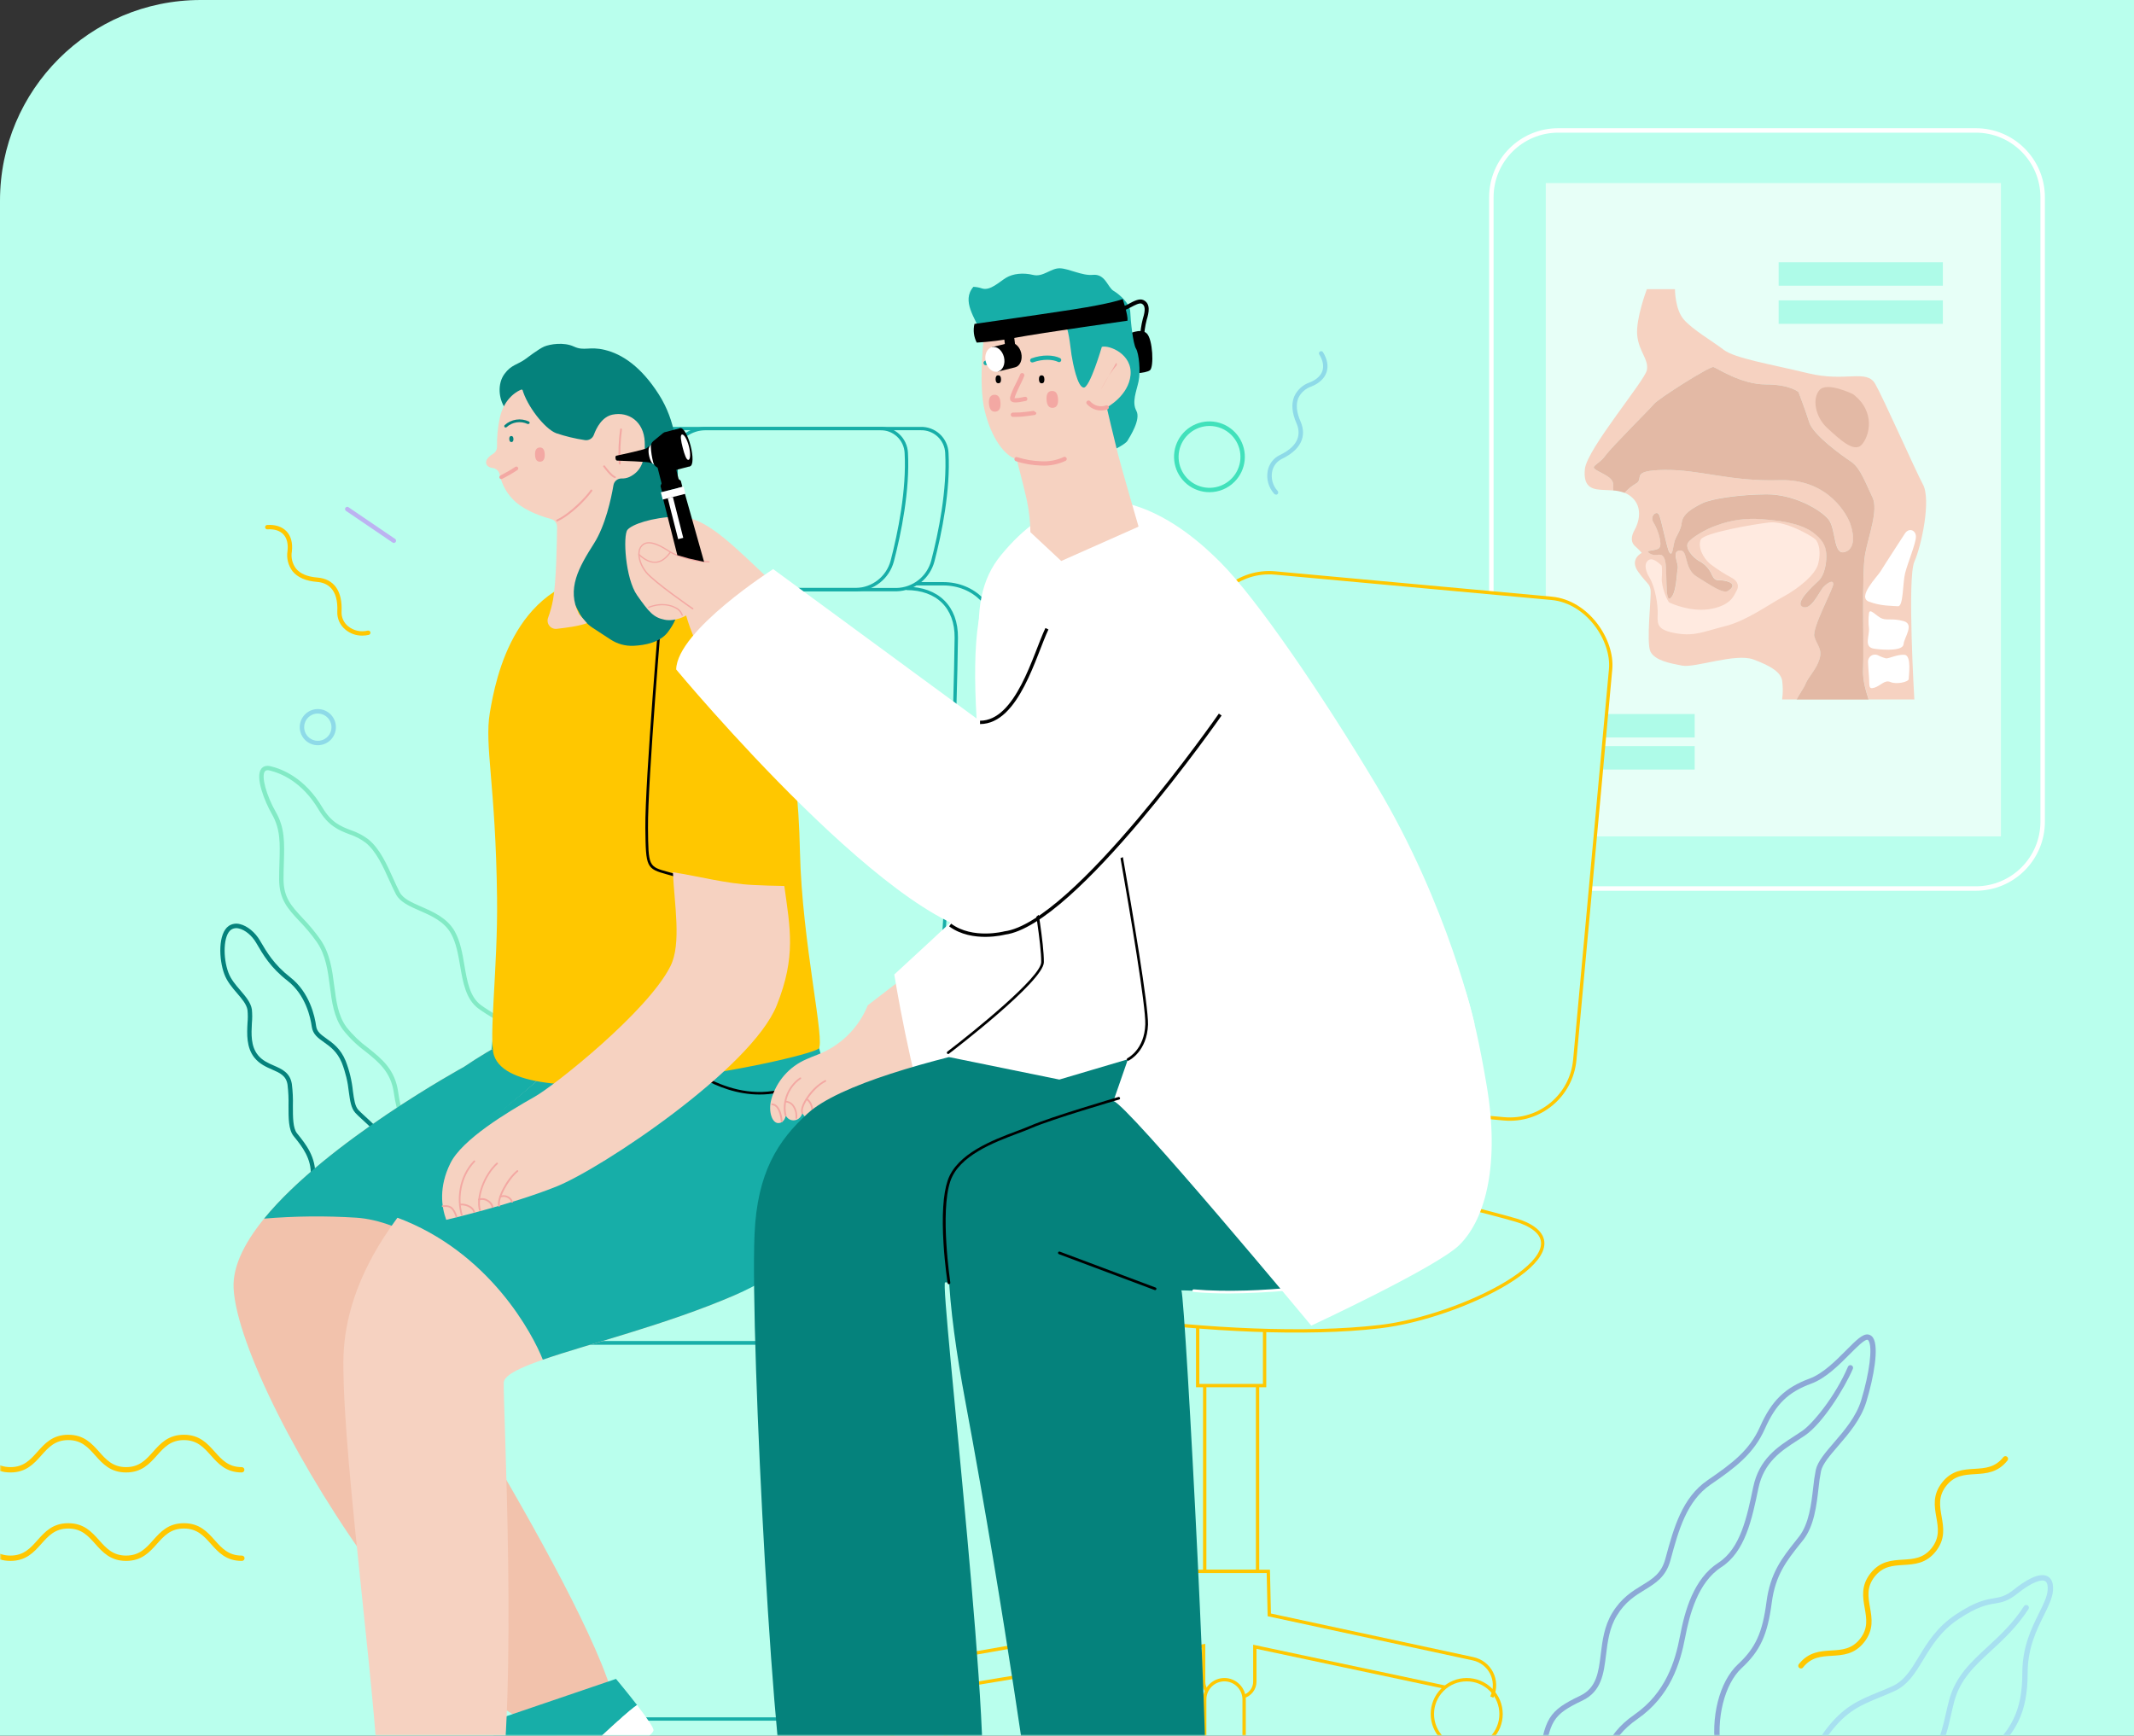 <svg width="638" height="519" viewBox="0 0 638 519" fill="none" xmlns="http://www.w3.org/2000/svg">
<rect x="0" y="0" width="638" height="519" fill="#333333" stroke="none"/>
<path d="M0 60C0 26.863 26.863 0 60 0H638V519H0V60Z" fill="#B9FFED"/>
<mask id="mask0_387_637" style="mask-type:alpha" maskUnits="userSpaceOnUse" x="0" y="0" width="638" height="519">
<path d="M0 60C0 26.863 26.863 0 60 0H638V519H0V60Z" fill="#B9FFED"/>
</mask>
<g mask="url(#mask0_387_637)">
<path d="M143.867 391V514H196.367H248.867V391" stroke="#17AEA8" stroke-miterlimit="10"/>
<path d="M275.214 128.144H210.725C208.778 128.188 206.884 128.788 205.266 129.872C203.648 130.956 202.374 132.48 201.592 134.264C199.424 139.257 197.941 144.521 197.185 149.913C196.433 155.882 196.677 161.934 197.908 167.823C198.378 170.259 199.698 172.45 201.632 174.003C203.567 175.557 205.99 176.372 208.471 176.305H268.047C270.534 176.246 272.935 175.382 274.889 173.842C276.844 172.302 278.245 170.17 278.884 167.765C281.052 159.464 283.696 146.517 283.082 135.412C282.988 133.41 282.11 131.525 280.638 130.165C279.166 128.805 277.217 128.079 275.214 128.144V128.144Z" stroke="#17AEA8" stroke-miterlimit="10"/>
<path d="M273.863 174.55H281.984C291.224 174.55 298.153 181.522 298.045 190.719C297.481 236.359 291.932 362.238 278.863 381.796C263.177 405.262 241.17 401.549 241.17 401.549H125.471C114.092 401.549 105.783 392.294 107.365 380.922C107.954 376.616 109.953 372.626 113.051 369.578C116.645 365.954 121.496 363.85 126.598 363.705C134.112 363.502 148.865 360.583 153.381 341.351C158.142 321.042 167.332 231.966 171.219 192.966C172.223 182.851 181.334 174.579 191.449 174.579" stroke="#17AEA8" stroke-miterlimit="10"/>
<path d="M263.069 128.144H198.594C196.647 128.188 194.754 128.788 193.136 129.872C191.518 130.956 190.243 132.48 189.462 134.264C187.293 139.257 185.811 144.521 185.055 149.913C184.302 155.882 184.546 161.934 185.777 167.823C186.247 170.259 187.567 172.45 189.502 174.003C191.437 175.557 193.86 176.372 196.34 176.305H255.917C258.404 176.246 260.805 175.382 262.759 173.842C264.713 172.302 266.115 170.17 266.754 167.765C268.921 159.464 271.566 146.517 270.952 135.412C270.858 133.408 269.978 131.521 268.502 130.16C267.027 128.8 265.075 128.075 263.069 128.144V128.144Z" stroke="#17AEA8" stroke-miterlimit="10"/>
<path d="M270.995 175.944C280.243 175.944 286.008 181.522 285.9 190.719C285.336 236.359 279.788 362.238 266.718 381.796C251.032 405.262 229.025 401.52 229.025 401.52H113.319C101.94 401.52 93.631 392.265 95.213 380.893C95.804 376.586 97.806 372.597 100.906 369.55C104.498 365.926 109.346 363.823 114.446 363.676C121.967 363.473 138.888 360.555 143.403 341.322C148.164 321.013 155.187 231.937 159.074 192.937C160.078 182.822 169.189 174.55 179.304 174.55" stroke="#17AEA8" stroke-miterlimit="10"/>
<path d="M138.707 319.004C138.707 319.004 68.394 357.418 69.839 385.234C71.573 418.541 146 537 181.867 518C198.614 514.424 123.867 397 123.867 397C123.867 397 206.895 335.845 193.37 315.875C179.846 295.906 156.054 307.314 138.707 319.004Z" fill="#F2C2AC"/>
<path d="M118.199 540.336C120.366 537.121 130.799 537.923 135.885 533.906C140.972 529.889 145.805 525.864 146.882 522.107C147.547 519.571 147.906 516.963 147.951 514.341L184.162 502C184.162 502 187.449 505.931 190.469 509.832C185.051 513.669 176.063 523.249 168.354 528.993C159.684 535.437 141.217 541.448 132.374 542.258C127.035 542.742 121.009 542.879 117.115 542.879C117.325 541.974 117.692 541.114 118.199 540.336Z" fill="#17AEA8"/>
<path d="M117.086 542.872C120.98 542.872 126.999 542.734 132.345 542.25C141.188 541.441 159.677 535.416 168.325 528.978C176.034 523.249 185.022 513.669 190.441 509.818C192.94 513.062 195.267 516.32 195.39 517.267C195.664 519.434 175.283 532.54 166.447 537.366C157.611 542.193 146.347 545.4 139.65 546.21C132.952 547.019 117.137 546.477 117.137 546.477C116.795 545.302 116.778 544.056 117.086 542.872Z" fill="white"/>
<path d="M179.407 352.437C179.238 352.437 179.075 352.373 178.952 352.256C178.83 352.141 178.757 351.983 178.75 351.815C178.75 351.765 178.41 346.296 174.104 339.02C172.457 336.239 170.152 334.216 167.913 332.272C164.127 328.949 160.543 325.806 160.363 319.491C160.153 312.194 153.492 308.127 147.611 304.536C145.971 303.532 144.417 302.585 143.081 301.61C139.28 298.843 138.413 293.771 137.575 288.858C136.99 285.44 136.383 281.9 134.815 279.111C132.792 275.499 128.905 273.801 125.481 272.306C122.468 270.991 119.629 269.748 118.372 267.393C117.7 266.107 117.042 264.669 116.349 263.137C114.535 259.113 112.483 254.547 109.333 251.989C107.865 250.885 106.225 250.031 104.478 249.46C101.393 248.276 98.207 247.047 95.252 242.069C90.317 233.739 83.945 231.174 80.621 230.387C79.559 230.141 79.27 230.538 79.177 230.669C78.078 232.114 79.61 237.814 82.464 242.799C85.173 247.539 85.043 251.874 84.87 257.812C84.819 259.416 84.769 261.071 84.769 262.87C84.769 268.39 87.131 270.911 90.397 274.43C92.361 276.454 94.165 278.628 95.794 280.932C98.684 285.144 99.32 290.035 99.926 294.768C100.512 299.341 101.053 303.654 103.582 307.108C105.459 309.474 107.646 311.576 110.085 313.357C114.224 316.681 118.133 319.809 119.058 326.637C120.546 337.691 126.601 346.028 131.42 351.071C131.499 351.167 131.549 351.283 131.565 351.406C131.581 351.529 131.562 351.654 131.51 351.767C131.458 351.879 131.375 351.975 131.27 352.042C131.166 352.11 131.045 352.146 130.921 352.148C130.754 352.144 130.593 352.083 130.466 351.974C125.517 346.794 119.296 338.211 117.757 326.81C116.876 320.51 113.17 317.526 109.232 314.376C106.713 312.52 104.455 310.333 102.52 307.874C99.796 304.153 99.204 299.464 98.619 294.927C98.034 290.389 97.434 285.621 94.71 281.669C93.118 279.422 91.352 277.304 89.429 275.333C86.091 271.764 83.454 268.939 83.454 262.913C83.454 261.056 83.497 259.387 83.548 257.776C83.721 252.04 83.844 247.893 81.301 243.457C79.068 239.541 76.243 232.403 78.1 229.888C78.512 229.332 79.335 228.747 80.903 229.115C84.451 229.953 91.177 232.663 96.357 241.398C99.074 245.993 101.913 247.083 104.926 248.239C106.8 248.862 108.56 249.787 110.135 250.978C113.524 253.73 115.648 258.448 117.519 262.603C118.191 264.113 118.834 265.493 119.499 266.786C120.525 268.729 123.053 269.835 126.001 271.121C129.613 272.703 133.717 274.502 135.957 278.483C137.633 281.474 138.254 285.123 138.847 288.656C139.678 293.518 140.465 298.106 143.832 300.569C145.133 301.509 146.657 302.441 148.275 303.459C154.128 307.072 161.425 311.486 161.656 319.491C161.815 325.271 165.189 328.197 168.758 331.326C171.07 333.356 173.461 335.444 175.21 338.406C179.711 345.978 180.029 351.57 180.036 351.801C180.041 351.885 180.028 351.97 180 352.049C179.971 352.129 179.927 352.201 179.87 352.263C179.812 352.327 179.742 352.378 179.663 352.414C179.585 352.45 179.501 352.47 179.415 352.473L179.407 352.437Z" fill="#82EAC5"/>
<path d="M120.619 352.169C120.461 352.17 120.308 352.111 120.192 352.003C120.131 351.954 120.08 351.892 120.043 351.823C120.006 351.753 119.983 351.677 119.976 351.599C119.109 344.656 112.122 338.254 108.372 334.808C107.419 333.934 106.66 333.233 106.205 332.727C104.955 331.282 104.666 329.216 104.298 326.55C103.994 323.542 103.285 320.589 102.188 317.772C100.794 314.419 98.684 312.924 96.827 311.609C95.129 310.41 93.532 309.275 93.215 307.014C92.846 304.29 91.408 297.499 85.939 293.236C80.882 289.32 78.656 285.469 76.677 282.066L76.583 281.907C75.333 279.74 73.267 278.042 71.439 277.63C71.056 277.519 70.654 277.489 70.26 277.544C69.865 277.599 69.486 277.737 69.148 277.948C66.699 279.588 66.627 286.401 68.289 290.83C69.047 292.853 70.492 294.536 71.901 296.162C73.476 298.012 74.986 299.775 75.304 301.826C75.436 303.206 75.436 304.594 75.304 305.973C75.138 309.16 74.95 312.772 77.089 315.453C78.411 317.1 80.181 317.873 81.9 318.624C84.263 319.657 86.719 320.719 87.254 324.115C87.527 326.291 87.631 328.484 87.565 330.675C87.565 334.086 87.565 337.308 88.786 338.854L89.075 339.208C91.365 342.062 94.501 345.963 94.226 351.555C94.21 351.725 94.13 351.883 94.002 351.996C93.873 352.105 93.708 352.161 93.54 352.155C93.371 352.146 93.211 352.071 93.096 351.947C92.98 351.824 92.916 351.66 92.918 351.49C93.171 346.397 90.216 342.712 88.056 340.032L87.767 339.67C86.243 337.763 86.25 334.324 86.257 330.668C86.311 328.544 86.212 326.42 85.961 324.31C85.535 321.63 83.707 320.828 81.373 319.809C79.603 319.036 77.594 318.162 76.063 316.254C73.621 313.191 73.83 309.145 73.996 305.901C74.121 304.611 74.121 303.312 73.996 302.021C73.736 300.316 72.356 298.705 70.897 297.007C69.438 295.31 67.906 293.525 67.068 291.278C65.413 286.871 65.124 279.061 68.433 276.828C68.919 276.517 69.464 276.311 70.034 276.224C70.604 276.137 71.186 276.17 71.742 276.323C73.91 276.828 76.272 278.75 77.717 281.221L77.811 281.387C79.74 284.682 81.915 288.417 86.748 292.188C92.6 296.747 94.132 303.943 94.515 306.819C94.739 308.509 95.96 309.355 97.571 310.518C99.471 311.869 101.848 313.538 103.351 317.244C104.481 320.165 105.21 323.224 105.519 326.34C105.858 328.782 106.126 330.719 107.094 331.824C107.513 332.287 108.242 332.966 109.174 333.818C113.047 337.373 120.257 343.991 121.189 351.404C121.204 351.487 121.204 351.573 121.189 351.656C121.169 351.741 121.129 351.82 121.074 351.888C121.021 351.954 120.958 352.01 120.886 352.054C120.81 352.095 120.726 352.122 120.64 352.133L120.619 352.169Z" fill="#05827C"/>
<path d="M590.695 39H465.867C454.821 39 445.867 47.954 445.867 59V245.674C445.867 256.719 454.821 265.674 465.867 265.674H590.695C601.741 265.674 610.695 256.719 610.695 245.674V59C610.695 47.954 601.741 39 590.695 39Z" stroke="white" stroke-width="1.333" stroke-miterlimit="10"/>
<path d="M138.707 319.004C156.047 307.314 179.831 295.884 193.356 315.875C206.881 335.867 145.058 383.414 145.058 383.414L145.368 384.476C136.229 376.608 120.486 364.969 106.47 364.094C97.304 363.513 88.109 363.607 78.957 364.376C97.706 341.401 138.707 319.004 138.707 319.004Z" fill="#17AEA8"/>
<path d="M163.821 320.037C151.329 333.15 102.958 364.015 102.662 407.068C102.453 438.215 113.644 513.997 113.427 541.451C119.85 541.509 142.45 541.451 148.872 541.451C154.941 507.494 150.354 419.394 150.606 413.419C150.874 407.01 188.797 400.609 219.395 387.409C249.992 374.209 176.305 306.902 163.821 320.037Z" fill="#F6D2C1"/>
<path d="M118.485 363.979C133.657 343.099 155.975 328.266 163.821 320.023C176.305 306.909 203.782 271.941 203.782 271.941C203.782 271.941 236.561 271.941 247.059 322.139C253.749 354.124 249.992 374.159 219.395 387.38C199.252 396.05 175.944 401.83 162.282 406.548C159.428 399.258 146.496 374.281 118.485 363.979Z" fill="#17AEA8"/>
<path d="M227.248 196.643C216.852 172.23 200.935 170.858 183.776 171.501C153.93 172.621 148.222 202.568 146.438 213.167C144.791 222.971 148.208 234.841 148.605 268.567C148.865 289.021 146.048 310.616 147.688 315.572C154.147 335 239.711 316.916 244.675 313.607C246.929 312.104 239.769 281.883 239.162 254.717C238.447 221.967 233.332 210.934 227.248 196.643Z" fill="#FFC700"/>
<path d="M227.046 327.269C213.788 327.269 203.326 317.812 203.204 317.696C203.128 317.627 203.083 317.531 203.078 317.429C203.073 317.327 203.109 317.227 203.178 317.151C203.247 317.075 203.344 317.03 203.446 317.025C203.548 317.021 203.648 317.057 203.724 317.126C203.883 317.277 220.074 331.893 237.493 324.351C237.589 324.309 237.697 324.308 237.794 324.346C237.891 324.385 237.968 324.461 238.01 324.556C238.051 324.652 238.052 324.761 238.014 324.857C237.975 324.954 237.899 325.032 237.804 325.073C234.409 326.543 230.745 327.291 227.046 327.269Z" fill="black"/>
<path d="M196.318 175.2C196.318 175.2 216.078 188.414 224.452 221.02C232.826 253.626 231.041 261.696 231.041 261.696C231.041 261.696 225.911 268.105 208.413 264.832C195.668 262.447 191.709 259.673 191.709 259.673C191.709 259.673 186.738 192.149 196.318 175.2Z" fill="#FFC700"/>
<path d="M203.312 262.549H203.196C201.795 262.108 200.61 261.775 199.584 261.494C193.183 259.731 193.082 259.471 192.937 247.55C192.8 233.822 197.315 180.589 197.359 180.055C197.362 180.002 197.377 179.95 197.4 179.903C197.424 179.856 197.457 179.814 197.498 179.779C197.538 179.745 197.585 179.719 197.636 179.703C197.686 179.687 197.739 179.681 197.792 179.686C197.897 179.697 197.993 179.749 198.061 179.83C198.128 179.911 198.162 180.015 198.154 180.12C198.103 180.654 193.595 233.873 193.732 247.542C193.847 259.102 193.847 259.102 199.801 260.728C200.848 261.017 202.041 261.342 203.457 261.79C203.506 261.806 203.553 261.831 203.593 261.864C203.633 261.898 203.666 261.939 203.69 261.985C203.714 262.032 203.729 262.082 203.733 262.134C203.738 262.186 203.732 262.239 203.717 262.288C203.686 262.369 203.63 262.438 203.557 262.485C203.484 262.532 203.398 262.554 203.312 262.549Z" fill="black"/>
<path d="M346.018 304.641L243.143 330.745C243.074 330.759 243.002 330.759 242.933 330.745C242.862 330.738 242.793 330.716 242.731 330.679C242.667 330.646 242.61 330.599 242.565 330.542C242.522 330.483 242.49 330.417 242.471 330.347C242.461 330.278 242.461 330.207 242.471 330.138C242.482 330.065 242.509 329.996 242.55 329.935C242.587 329.875 242.636 329.823 242.695 329.784C242.753 329.742 242.82 329.712 242.89 329.697L345.758 303.622C345.89 303.599 346.026 303.624 346.141 303.695C346.261 303.767 346.347 303.883 346.381 304.018C346.414 304.154 346.393 304.297 346.322 304.417C346.253 304.528 346.144 304.608 346.018 304.641Z" fill="#0FD790"/>
<path d="M318.802 268.422C309.157 263.054 313.022 272.302 303.442 266.761L259.449 300.573C258.088 303.953 256.041 307.014 253.439 309.564C250.836 312.114 247.734 314.098 244.328 315.391C243.239 315.796 242.163 316.237 241.098 316.714C238.55 317.804 236.28 319.456 234.46 321.546C232.64 323.637 231.315 326.112 230.586 328.786C229.632 332.327 230.824 335.903 232.753 335.809C234.682 335.715 234.921 333.519 234.921 333.519C235.149 334.022 235.536 334.437 236.023 334.698C236.511 334.959 237.07 335.052 237.616 334.964C238.16 334.875 238.664 334.623 239.061 334.241C239.469 333.853 239.749 333.348 239.863 332.796C240.177 333.482 240.729 334.031 241.416 334.342C242.493 334.747 244.53 334.545 246.062 332.384C247.099 331.053 248.41 329.959 249.905 329.176L271.32 323.743C278.61 321.894 282.013 318.888 282.497 313.917C282.786 310.963 304.641 291.91 323.939 271.197C322.219 270.301 320.543 269.369 318.802 268.422Z" fill="#F6D2C1"/>
<path d="M234.943 333.772C234.88 333.797 234.81 333.797 234.748 333.772C234.717 333.755 234.69 333.733 234.669 333.705C234.648 333.678 234.633 333.646 234.625 333.613C233.678 330.267 234.921 325.123 239.09 322.226C239.117 322.205 239.149 322.19 239.184 322.183C239.219 322.172 239.257 322.172 239.292 322.183C239.325 322.173 239.36 322.173 239.393 322.183C239.425 322.201 239.452 322.226 239.473 322.255C239.494 322.285 239.509 322.32 239.516 322.356C239.527 322.392 239.527 322.429 239.516 322.465C239.509 322.499 239.494 322.531 239.473 322.558C239.452 322.588 239.425 322.613 239.393 322.631C235.427 325.391 234.242 330.26 235.138 333.468C235.142 333.502 235.142 333.536 235.138 333.569C235.134 333.603 235.121 333.635 235.102 333.663C235.088 333.696 235.066 333.723 235.037 333.743L234.943 333.793V333.772Z" fill="#F3A8A3"/>
<path d="M239.913 333.093C239.855 333.115 239.791 333.115 239.733 333.093C239.675 333.049 239.636 332.984 239.624 332.912C239.169 331.857 239.841 329.899 241.452 327.688C242.796 325.744 244.565 324.13 246.625 322.97C246.672 322.946 246.725 322.937 246.777 322.944C246.83 322.951 246.879 322.973 246.918 323.009C246.957 323.044 246.985 323.09 246.997 323.141C247.009 323.193 247.005 323.246 246.986 323.296C246.964 323.361 246.918 323.415 246.856 323.447C243.432 325.08 239.278 330.795 240.108 332.71C240.115 332.743 240.115 332.777 240.108 332.811C240.116 332.844 240.116 332.879 240.108 332.912C240.095 332.944 240.075 332.974 240.051 332.999C240.028 333.026 239.998 333.046 239.964 333.056L239.913 333.093Z" fill="#F3A8A3"/>
<path d="M242.724 334.22H242.587L242.493 334.169C242.465 334.146 242.441 334.119 242.42 334.089C242.416 334.056 242.416 334.022 242.42 333.988C242.417 333.955 242.417 333.921 242.42 333.887C242.984 331.9 242.42 329.769 241.098 328.916C241.071 328.896 241.046 328.872 241.026 328.844C241.005 328.816 240.99 328.783 240.982 328.748C240.975 328.713 240.975 328.677 240.983 328.642C240.974 328.611 240.974 328.579 240.983 328.548C240.999 328.517 241.024 328.492 241.055 328.476C241.082 328.454 241.115 328.439 241.149 328.432C241.182 328.425 241.217 328.425 241.25 328.432H241.344C242.876 329.422 243.511 331.763 242.89 333.988C242.883 334.038 242.861 334.083 242.825 334.118C242.802 334.161 242.767 334.197 242.724 334.22Z" fill="#F3A8A3"/>
<path d="M238.136 334.509C238.108 334.516 238.078 334.516 238.049 334.509C238.016 334.516 237.982 334.516 237.948 334.509C237.917 334.493 237.89 334.471 237.869 334.444C237.849 334.416 237.832 334.387 237.818 334.357C237.811 334.321 237.811 334.284 237.818 334.249C237.969 332.965 237.622 331.672 236.85 330.636C236.621 330.347 236.334 330.108 236.009 329.934C235.683 329.76 235.325 329.655 234.957 329.625C234.924 329.633 234.889 329.633 234.856 329.625L234.776 329.567C234.753 329.538 234.734 329.507 234.719 329.473C234.712 329.44 234.712 329.405 234.719 329.372C234.711 329.338 234.711 329.304 234.719 329.271C234.732 329.236 234.754 329.206 234.784 329.184C234.811 329.162 234.843 329.147 234.878 329.141C234.913 329.134 234.95 329.134 234.986 329.141C235.421 329.181 235.844 329.309 236.229 329.516C236.619 329.719 236.961 330.002 237.233 330.347C238.097 331.5 238.484 332.941 238.317 334.371C238.315 334.425 238.294 334.476 238.259 334.516C238.218 334.521 238.176 334.519 238.136 334.509Z" fill="#F3A8A3"/>
<path d="M233.743 335.535H233.693C233.66 335.546 233.624 335.546 233.592 335.535C233.557 335.525 233.525 335.508 233.498 335.484C233.474 335.461 233.455 335.434 233.44 335.405C233.437 335.371 233.437 335.337 233.44 335.303C233.44 335.26 233.158 330.651 230.839 330.455C230.769 330.448 230.704 330.415 230.658 330.362C230.615 330.306 230.594 330.237 230.601 330.166C230.603 330.133 230.613 330.1 230.629 330.07C230.645 330.04 230.668 330.014 230.694 329.993C230.719 329.969 230.748 329.95 230.781 329.939C230.813 329.927 230.848 329.924 230.882 329.928C233.657 330.166 233.953 335.065 233.967 335.274C233.968 335.334 233.951 335.392 233.917 335.441C233.871 335.491 233.81 335.524 233.743 335.535Z" fill="#F3A8A3"/>
<path d="M598.218 54.736H462.137V250.09H598.218V54.736Z" fill="#E7FFF7"/>
<path d="M574.896 144.844C572.447 140.249 563.257 119.42 560.656 114.825C558.055 110.23 551.921 114.362 540.585 111.61C529.249 108.857 518.687 107.166 515.298 104.566C511.91 101.965 506 98.562 503.37 95.498C500.74 92.435 500.762 86.46 500.762 86.46H492.366C492.366 86.46 488.999 95.347 489.476 100.245C489.953 105.144 492.995 107.47 492.366 110.663C491.738 113.857 474.47 134.245 473.834 140.22C473.199 146.195 476.594 146.347 479.506 146.499C480.387 146.549 481.341 146.564 482.309 146.651C482.309 146.101 482.309 145.444 482.259 144.664C482.121 142.67 479.195 141.774 477.201 140.531C475.207 139.288 477.808 139.151 479.954 136.239C482.1 133.328 493.284 122.303 494.505 120.771C495.726 119.239 511.209 109.442 512.278 109.739C513.347 110.035 520.551 114.948 527.906 114.948C535.26 114.948 537.71 117.245 537.71 117.245C537.71 117.245 539.696 122.454 540.925 126.284C542.153 130.113 550.729 136.239 553.482 138.075C556.234 139.91 557.925 144.815 559.796 148.645C561.667 152.474 558.691 159.98 557.629 165.645C556.567 171.309 557.318 193.822 557.015 200.107C556.856 203.359 557.845 206.574 558.691 209.146H572.331C572.331 209.146 570.164 172.848 572.331 167.964C574.499 163.08 577.374 149.41 574.896 144.844Z" fill="#F6D2C1"/>
<path d="M543.988 197.044C544.906 193.981 543.222 192.912 542.456 190.311C541.69 187.71 548.236 175.76 548.121 174.532C548.005 173.303 546.437 174.228 545.231 175.449C544.024 176.67 541.56 182.674 538.952 181.424C536.344 180.174 542.326 174.994 543.858 173.477C545.39 171.96 546.155 168.419 546.025 165.659C545.895 162.9 544.653 161.064 541.893 159.078C539.133 157.091 534.234 155.704 526.879 155.234C522.256 154.815 517.598 155.448 513.253 157.084C510.363 158.001 505.595 160.761 504.67 162.293C503.745 163.824 506.05 166.584 507.892 167.654C509.688 168.564 511.1 170.086 511.873 171.945C512.943 174.243 513.86 173.014 516.317 173.78C518.773 174.546 518.152 175.774 516.62 176.67C515.088 177.566 511.259 174.828 507.278 172.379C503.297 169.929 504.829 164.265 502.221 164.569C499.613 164.872 501.917 168.398 501.607 169.929C501.296 171.461 501.303 177.284 499.439 178.816C497.575 180.348 498.674 170.081 497.749 167.328C496.824 164.576 495.3 166.714 493.313 165.493C491.326 164.272 494.996 164.872 496.065 163.803C497.135 162.733 495.61 158.138 494.382 156.238C493.154 154.338 495.148 152.626 495.914 153.695C496.679 154.764 498.363 164.106 499.129 165.154C499.895 166.201 500.046 164.72 500.509 162.423C500.971 160.125 502.503 158.904 502.806 156.238C503.11 153.572 506.173 151.853 508.933 150.458C511.693 149.064 519.958 147.85 528.079 147.778C536.2 147.706 544.161 152.293 546.611 155.191C549.06 158.088 547.991 166.23 551.668 165.009C555.346 163.788 553.836 158.117 553.048 156.217C552.261 154.316 546.921 143.103 532.06 143.566C517.198 144.028 508.145 140.372 497.59 140.51C487.034 140.647 491.925 143.111 489.014 144.642C487.778 145.364 486.67 146.284 485.734 147.366C486.828 147.794 487.796 148.489 488.551 149.389C491.008 152.279 489.931 156.282 488.71 158.427C487.489 160.573 487.634 162.257 488.862 163.326C489.569 163.944 490.233 164.61 490.849 165.32C490.849 165.32 487.02 167.155 489.78 170.984C492.54 174.813 493.147 174.358 493.457 176.345C493.768 178.332 492.077 192.276 493.457 194.877C494.837 197.478 499.107 198.309 502.936 199.031C506.765 199.754 518.867 195.202 524.228 197.189C529.589 199.176 532.349 201.018 532.804 203.475C533.062 205.354 533.062 207.26 532.804 209.139H537.139C538.064 207.362 539.429 205.526 539.855 204.392C540.614 202.405 543.107 200.108 543.988 197.044Z" fill="#F6D2C1"/>
<path d="M557.007 200.108C557.311 193.829 556.545 171.316 557.621 165.645C558.698 159.973 561.66 152.474 559.789 148.645C557.918 144.815 556.234 139.917 553.474 138.075C550.714 136.232 542.138 130.127 540.917 126.284C539.696 122.44 537.702 117.245 537.702 117.245C537.702 117.245 535.246 114.948 527.898 114.948C520.55 114.948 513.347 110.049 512.271 109.739C511.194 109.428 495.733 119.239 494.505 120.771C493.276 122.303 482.1 133.328 479.954 136.24C477.808 139.151 475.207 139.303 477.201 140.531C479.195 141.759 482.114 142.699 482.259 144.664C482.316 145.444 482.258 146.109 482.309 146.651C483.475 146.722 484.624 146.966 485.719 147.373C486.655 146.291 487.764 145.371 488.999 144.649C491.889 143.118 487.005 140.668 497.575 140.517C508.145 140.365 517.184 144.035 532.038 143.58C546.892 143.125 552.268 154.331 553.026 156.231C553.785 158.131 555.324 163.795 551.646 165.024C547.969 166.252 549.038 158.109 546.589 155.205C544.14 152.3 536.178 147.734 528.057 147.807C519.936 147.879 511.671 149.107 508.911 150.487C506.151 151.867 503.088 153.579 502.784 156.267C502.481 158.955 500.949 160.154 500.487 162.451C500.024 164.749 499.873 166.223 499.107 165.182C498.341 164.142 496.658 154.793 495.892 153.724C495.126 152.654 493.132 154.367 494.36 156.267C495.588 158.167 497.12 162.769 496.044 163.831C494.967 164.893 491.297 164.301 493.291 165.522C495.285 166.743 496.809 164.597 497.727 167.357C498.645 170.117 497.575 180.362 499.418 178.845C501.26 177.327 501.253 171.49 501.585 169.958C501.917 168.426 499.598 164.901 502.199 164.597C504.8 164.294 503.276 169.958 507.257 172.407C511.238 174.857 515.067 177.616 516.598 176.699C518.13 175.781 518.766 174.531 516.295 173.809C513.824 173.086 512.921 174.271 511.852 171.974C511.078 170.115 509.666 168.593 507.871 167.682C506.028 166.613 503.731 163.853 504.648 162.321C505.566 160.79 510.32 158.03 513.232 157.112C517.576 155.476 522.234 154.844 526.858 155.263C534.213 155.732 539.14 157.112 541.871 159.106C544.602 161.1 545.852 162.936 546.004 165.688C546.155 168.441 545.397 171.974 543.836 173.506C542.276 175.037 536.33 180.239 538.93 181.453C541.531 182.667 543.988 176.706 545.209 175.478C546.43 174.25 547.969 173.31 548.099 174.56C548.229 175.81 541.669 187.731 542.435 190.34C543.2 192.948 544.884 194.01 543.966 197.073C543.049 200.136 540.592 202.434 539.826 204.428C539.4 205.533 538.035 207.397 537.11 209.175H558.662C557.838 206.574 556.834 203.366 557.007 200.108Z" fill="#E3B9A5"/>
<path d="M496.809 169.17C496.809 169.17 494.512 166.721 493.132 167.335C491.752 167.949 491.449 169.936 493.132 172.696C494.815 175.456 495.74 180.81 495.588 183.873C495.437 186.936 495.74 188.468 501.253 189.386C506.765 190.303 509.525 188.779 515.804 187.218C522.082 185.658 528.975 180.658 533.143 178.418C537.312 176.179 542.637 172.053 543.554 168.679C544.472 165.305 543.865 162.249 542.637 161.18C541.409 160.11 533.75 155.696 529.003 156.216C524.257 156.736 509.402 159.337 508.478 161.331C507.553 163.326 508.94 166.692 511.368 168.679C513.455 170.266 515.668 171.68 517.985 172.906C519.64 173.888 519.943 175.42 519.178 176.648C518.412 177.876 517.805 180.781 511.83 182.009C505.855 183.237 499.728 180.477 499.114 180.167C498.5 179.856 496.665 175.442 496.817 172.906C496.914 171.662 496.912 170.413 496.809 169.17Z" fill="#FFEAE0"/>
<path d="M554.002 117.859C554.002 117.859 546.249 114.03 543.966 116.631C541.683 119.232 542.76 124.752 546.286 127.967C549.811 131.182 554.233 135.474 556.545 133.024C558.857 130.575 560.959 123.17 554.002 117.859Z" fill="#E3B9A5"/>
<path d="M569.564 159.439C569.47 159.583 563.134 169.322 562.216 170.854C561.299 172.386 555.129 178.512 558.748 179.892C562.368 181.272 565.735 181.121 567.418 181.272C569.102 181.424 568.798 174.38 569.586 171.316C570.373 168.253 572.801 162.43 572.801 160.479C572.801 158.528 570.778 157.712 569.564 159.439Z" fill="white"/>
<path d="M558.748 183.57C558.586 184.943 558.586 186.33 558.748 187.703C558.994 190.311 557.051 193.526 560.396 193.981C563.741 194.436 568.95 194.595 569.109 192.609C569.268 190.622 572.476 186.634 569.109 185.716C565.742 184.798 564.355 185.557 562.672 184.95C560.988 184.343 558.857 181.424 558.748 183.57Z" fill="white"/>
<path d="M561.407 195.903C561.084 195.759 560.729 195.699 560.376 195.731C560.023 195.762 559.684 195.883 559.391 196.082C559.098 196.281 558.861 196.551 558.701 196.868C558.542 197.184 558.466 197.536 558.481 197.89C558.539 199.118 558.618 200.707 558.748 202.102C558.994 204.855 558.423 206.234 560.396 205.62C562.368 205.006 563.437 203.171 565.2 203.937C566.963 204.703 570.64 203.937 570.64 203.019C570.64 202.102 571.558 195.975 569.412 195.795C567.266 195.614 564.969 196.864 563.9 196.864C563.031 196.652 562.193 196.329 561.407 195.903Z" fill="white"/>
<path d="M580.857 78.412H531.756V85.427H580.857V78.412Z" fill="#AEFBE8"/>
<path d="M580.857 89.812H531.756V96.828H580.857V89.812Z" fill="#AEFBE8"/>
<path d="M506.664 213.496H477.295V220.511H506.664V213.496Z" fill="#AEFBE8"/>
<path d="M506.664 223.083H477.295V230.098H506.664V223.083Z" fill="#AEFBE8"/>
<path d="M400.523 354.001C400.523 354.001 418.52 349.399 420.658 340.722C423.548 328.902 419.806 329.473 419.806 329.473" stroke="#FFC700" stroke-miterlimit="10"/>
<path d="M435.419 331.358C435.419 331.358 440.924 344.479 428.779 358.813" stroke="#FFC700" stroke-miterlimit="10"/>
<path d="M360.172 414.3V469.838H375.972V414.3" stroke="#FFC700" stroke-miterlimit="10"/>
<path d="M358.069 396.368V414.3H378.075V397.813" stroke="#FFC700" stroke-miterlimit="10"/>
<rect x="361.813" y="169.544" width="122" height="156.286" rx="19.5" transform="rotate(5.239 361.813 169.544)" fill="#B9FFED" stroke="#FFC700"/>
<path d="M456.241 365.944C455.332 365.521 454.393 365.169 453.43 364.889C447.47 363.141 417.624 354.774 384.852 352.441C348.193 349.84 332.305 343.33 309.084 352.441C285.864 361.551 272.425 371.095 281.789 380.618C291.152 390.14 368.148 401.881 412.559 396.672C437.037 393.825 474.881 374.766 456.241 365.944Z" stroke="#FFC700" stroke-miterlimit="10"/>
<path d="M281.818 505.03L359.847 492.112V502.827C359.847 503.813 360.164 504.772 360.75 505.565" stroke="#FFC700" stroke-miterlimit="10"/>
<path d="M446.003 507.444L446.148 507.111C446.622 506.013 446.847 504.823 446.807 503.628C446.766 502.432 446.462 501.26 445.915 500.197C445.368 499.133 444.592 498.203 443.643 497.475C442.694 496.747 441.595 496.238 440.426 495.985L379.477 482.857L379.188 469.853H356.913V482.857L273.105 497.524C272.027 497.714 271.003 498.135 270.104 498.759C269.205 499.383 268.452 500.194 267.896 501.137C267.34 502.08 266.996 503.132 266.886 504.22C266.776 505.309 266.904 506.409 267.26 507.444" stroke="#FFC700" stroke-miterlimit="10"/>
<path d="M371.76 507.277C372.735 507.009 373.595 506.428 374.208 505.624C374.822 504.821 375.154 503.838 375.156 502.827V492.401L432.088 504.489" stroke="#FFC700" stroke-miterlimit="10"/>
<path d="M445.762 519.767C449.771 515.758 449.771 509.257 445.762 505.248C441.752 501.238 435.252 501.238 431.243 505.248C427.233 509.257 427.233 515.758 431.243 519.767C435.252 523.776 441.752 523.776 445.762 519.767Z" stroke="#FFC700" stroke-miterlimit="10"/>
<path d="M282.04 519.765C286.05 515.756 286.05 509.255 282.04 505.246C278.031 501.236 271.531 501.236 267.521 505.246C263.512 509.255 263.512 515.756 267.521 519.765C271.531 523.774 278.031 523.774 282.04 519.765Z" stroke="#FFC700" stroke-miterlimit="10"/>
<path d="M366.06 502.234C367.622 502.238 369.12 502.861 370.224 503.965C371.329 505.07 371.952 506.567 371.955 508.13V519.487C371.95 521.049 371.327 522.544 370.222 523.647C369.117 524.751 367.621 525.372 366.06 525.376V525.376C364.5 525.37 363.006 524.748 361.903 523.645C360.8 522.542 360.177 521.047 360.172 519.487V508.13C360.175 506.569 360.797 505.072 361.9 503.968C363.003 502.863 364.499 502.24 366.06 502.234V502.234Z" stroke="#FFC700" stroke-miterlimit="10"/>
<path d="M312.018 192.438C307.444 181.312 302.625 170.764 297.662 174.159C283.877 183.696 297.662 263.105 297.662 263.105C297.662 263.105 281.139 278.79 267.361 291.383C267.948 294.909 268.574 298.43 269.239 301.946C271.084 311.618 273.232 321.229 275.684 330.781L275.864 330.723C286.384 326.951 334.097 307.415 339.256 290.646C347.68 263.25 316.584 203.586 312.018 192.438Z" fill="white"/>
<path d="M349.536 303.29C349.536 303.29 260.28 315.789 241.481 332.912C232.623 340.968 226.367 350.562 225.586 369.037C224.192 400.906 231.764 541.567 236.214 542.506C243.649 544.081 289.281 542.846 292.626 539.616C298.529 533.916 280.828 383.342 282.555 383.436C286.745 383.667 328.989 385.256 335.123 385.329C355.952 385.582 384.78 380.271 393.088 355.389C394.266 351.863 408.911 325.442 407.935 322.248C404.41 310.732 370.265 313.268 349.536 303.29Z" fill="#05827C"/>
<path d="M287.713 351.581C293.659 340.592 330.925 329.473 352.607 323.057C381.463 314.517 420.969 302.524 420.969 302.524C435.65 298.955 445.281 334.573 438.822 357.187C429.025 391.571 357.433 385.653 353.207 385.834C354.392 388.616 362.599 543.12 360.157 545.93C357.115 549.449 310.002 550.583 309.251 546.277C308.355 541.133 300.935 485.104 288.566 418.787C283.357 390.855 280.72 364.499 287.713 351.581Z" fill="#05827C"/>
<path d="M367.505 386.752C363.936 386.752 360.352 386.622 356.892 386.325C356.836 386.327 356.78 386.316 356.729 386.295C356.677 386.273 356.631 386.241 356.593 386.201C356.554 386.16 356.525 386.112 356.507 386.06C356.488 386.007 356.481 385.951 356.486 385.895C356.49 385.84 356.507 385.786 356.533 385.737C356.56 385.688 356.597 385.645 356.641 385.612C356.686 385.578 356.737 385.554 356.791 385.541C356.845 385.529 356.902 385.527 356.957 385.538C377.071 387.272 401.375 383.074 401.621 383.031C401.724 383.014 401.83 383.037 401.916 383.097C402.002 383.156 402.062 383.246 402.083 383.349C402.1 383.453 402.076 383.56 402.015 383.646C401.954 383.733 401.862 383.792 401.758 383.811C390.431 385.653 378.98 386.636 367.505 386.752Z" fill="white"/>
<path d="M436.279 291.506C436.279 291.506 439.999 297.922 444.508 324.798C448.279 347.304 444.508 364.094 436.351 372.222C429.733 378.833 392.033 396.368 392.033 396.368C392.033 396.368 336.944 330.08 332.883 329.213L337.218 316.728L316.714 322.797L283.653 316.056L322.429 302.069L436.279 291.506Z" fill="white"/>
<path d="M318.816 310.71C317.675 310.522 314.893 286.34 306.455 255.114C292.2 202.373 287.475 180.322 299.302 165.952C326.756 132.551 355.714 158.98 364.796 168.062C375.806 179.072 395.234 207.618 411.403 234.639C433.136 270.951 440.866 306.303 440.866 306.303C440.866 306.303 354.262 316.475 318.816 310.71Z" fill="white"/>
<path d="M323.274 151.806C323.274 151.806 338.815 152.572 340.39 157.47C341.965 162.369 332.565 227.718 325.052 227.631C319.994 227.566 308.095 171.183 308.167 158.908C308.203 152.427 309.872 150.751 323.274 151.806Z" fill="white"/>
<path d="M335.715 256.285L334.993 256.603C337.825 272.743 342.586 300.819 342.406 306.288C342.16 313.788 337.305 316.266 337.095 316.403C337.002 316.451 336.93 316.534 336.896 316.634C336.863 316.733 336.869 316.843 336.915 316.938C336.947 317.004 336.997 317.06 337.06 317.1C337.122 317.14 337.195 317.161 337.269 317.162C337.329 317.163 337.389 317.148 337.442 317.118C337.673 317.01 342.94 314.351 343.222 306.353C343.352 300.682 338.548 272.418 335.715 256.285Z" fill="black"/>
<path d="M283.712 384C283.612 384.001 283.515 383.967 283.439 383.905C283.364 383.843 283.315 383.756 283.302 383.663C283.302 383.612 282.488 378.344 282.093 371.977C281.56 363.406 281.971 357.025 283.317 353.012C286.016 344.958 296.798 340.903 303.923 338.225C305.505 337.63 306.866 337.12 307.984 336.632C314.356 333.854 334.126 328.104 334.323 328.018C334.376 328.003 334.431 327.997 334.486 328.002C334.54 328.006 334.594 328.021 334.642 328.045C334.691 328.069 334.734 328.102 334.77 328.141C334.805 328.181 334.831 328.227 334.848 328.277C334.864 328.326 334.87 328.378 334.866 328.43C334.861 328.481 334.845 328.532 334.82 328.578C334.794 328.624 334.76 328.665 334.717 328.698C334.675 328.731 334.627 328.756 334.574 328.772C334.369 328.829 314.652 334.565 308.333 337.314C307.193 337.816 305.824 338.333 304.235 338.929C297.255 341.556 286.693 345.525 284.115 353.22C280.967 362.588 284.115 383.311 284.115 383.519C284.131 383.624 284.102 383.73 284.035 383.814C283.968 383.899 283.868 383.955 283.758 383.971L283.712 384Z" fill="black"/>
<path d="M345.346 385.733C345.301 385.74 345.254 385.74 345.209 385.733L316.577 374.997C316.528 374.978 316.483 374.951 316.445 374.915C316.407 374.879 316.376 374.836 316.355 374.788C316.333 374.741 316.321 374.689 316.32 374.637C316.318 374.585 316.327 374.533 316.346 374.484C316.363 374.434 316.391 374.389 316.426 374.35C316.462 374.312 316.505 374.281 316.553 374.259C316.601 374.237 316.652 374.226 316.705 374.225C316.758 374.224 316.81 374.233 316.858 374.253L345.491 384.989C345.576 385.023 345.647 385.086 345.691 385.167C345.735 385.247 345.75 385.341 345.732 385.431C345.715 385.521 345.668 385.603 345.597 385.662C345.527 385.721 345.438 385.754 345.346 385.755V385.733Z" fill="black"/>
<path d="M318.217 157.78C318.217 157.78 311.353 155.042 311.266 156.01C311.18 156.979 311.18 167.852 312.292 168.293C313.405 168.733 318.701 163.112 318.701 163.112C318.701 163.112 326.207 166.515 327.168 165.706C328.129 164.897 330.427 153.937 329.834 153.193C329.242 152.449 326.533 148.258 326.294 148.359C326.056 148.46 318.217 157.78 318.217 157.78Z" fill="white"/>
<path d="M283.472 315.16C283.411 315.161 283.351 315.147 283.297 315.12C283.243 315.092 283.196 315.051 283.162 315.001C283.098 314.918 283.069 314.812 283.083 314.708C283.096 314.604 283.151 314.509 283.234 314.445C291.022 308.513 311.238 292.142 311.288 287.713C311.353 282.251 308.897 268.249 308.868 268.112C308.851 268.007 308.875 267.901 308.936 267.814C308.997 267.728 309.089 267.669 309.193 267.649C309.296 267.632 309.402 267.657 309.487 267.718C309.573 267.779 309.63 267.871 309.648 267.974C309.756 268.552 312.148 282.186 312.083 287.727C312.018 293.42 284.874 314.177 283.718 315.059C283.649 315.117 283.563 315.153 283.472 315.16Z" fill="black"/>
<path d="M180.749 104.606C176.197 103.515 174.622 105.046 171.595 103.63C168.568 102.214 164.37 102.908 162.687 103.63C161.003 104.353 157.376 107.156 157.376 107.156C154.674 109.172 152.926 108.94 150.809 111.83C148.692 114.72 149.032 119.2 151.018 122.068C152.218 123.802 160.736 130.933 168.972 136.633C170.932 137.998 172.427 139.931 173.256 142.17C174.085 144.41 174.209 146.849 173.611 149.161L168.691 168.221C167.955 171.06 168.313 174.072 169.695 176.659L173.307 183.465C174.234 185.2 175.583 186.674 177.23 187.75L182.519 191.203C184.569 192.554 186.996 193.217 189.448 193.096C192.8 192.937 197.308 192.099 199.635 189.043C203.623 183.798 203.247 180.272 200.885 175.612C198.522 170.952 199.158 168.466 200.162 161.884C201.166 155.303 202.799 146.026 202.64 140.296C202.481 134.567 202.192 126.114 196.947 117.899C191.702 109.685 186.045 105.863 180.749 104.606Z" fill="#05827C"/>
<path d="M192.757 132.118C192.482 126.013 187.93 123.021 183.176 123.968C180.012 124.597 178.314 127.898 177.534 130.044C177.333 130.574 176.954 131.017 176.463 131.299C175.972 131.581 175.398 131.684 174.839 131.59C171.922 131.157 169.05 130.465 166.256 129.524C162.831 128.202 157.47 121.309 156.141 116.31L155.556 116.627C155.556 116.627 150.607 118.491 149.335 125.398C148.791 128.065 148.541 130.784 148.591 133.505C148.612 133.936 148.517 134.365 148.315 134.746C148.112 135.128 147.811 135.448 147.442 135.672C146.395 136.323 145.137 137.363 145.34 138.504C145.513 139.458 146.452 139.834 147.348 139.949C147.831 140.015 148.282 140.225 148.642 140.553C149.002 140.881 149.254 141.31 149.364 141.785C150.024 145.014 151.718 147.941 154.19 150.122C157.514 152.969 162.188 154.508 164.731 155.179C165.257 155.319 165.72 155.631 166.049 156.064C166.377 156.497 166.552 157.027 166.545 157.571C166.501 162.26 166.292 174.116 165.353 179.246C165.017 181.109 164.519 182.939 163.864 184.715C163.717 185.11 163.674 185.535 163.738 185.952C163.802 186.368 163.972 186.761 164.232 187.093C164.491 187.425 164.831 187.685 165.22 187.848C165.608 188.011 166.032 188.071 166.451 188.024C169.16 187.713 172.953 187.265 175.489 186.326L173.069 183.573C169.341 176.059 173.004 169.723 177.621 162.44C180.966 157.159 182.721 149.139 183.4 145.101C183.49 144.535 183.779 144.019 184.214 143.647C184.65 143.275 185.204 143.07 185.777 143.071C185.946 143.081 186.115 143.081 186.283 143.071C187.134 143.028 187.962 142.78 188.696 142.348C191.333 140.845 193.024 138.215 192.757 132.118Z" fill="#F6D2C1"/>
<path d="M169.16 154.457C168.373 155.007 167.542 155.49 166.675 155.902C166.642 155.913 166.607 155.913 166.574 155.902H166.465C166.393 155.874 166.334 155.82 166.299 155.75C166.274 155.683 166.274 155.608 166.299 155.541C166.325 155.471 166.377 155.414 166.444 155.382C170.41 153.532 175.2 148.554 176.559 146.51C176.577 146.478 176.602 146.45 176.632 146.429C176.662 146.408 176.696 146.394 176.732 146.387C176.806 146.373 176.883 146.386 176.949 146.423C176.98 146.443 177.007 146.47 177.028 146.501C177.049 146.532 177.064 146.567 177.071 146.604C177.096 146.674 177.096 146.75 177.071 146.82C174.843 149.758 172.175 152.334 169.16 154.457Z" fill="#F3A8A3"/>
<path d="M185.438 138.844C185.397 138.871 185.35 138.889 185.301 138.895C185.224 138.897 185.15 138.872 185.091 138.823C185.064 138.798 185.041 138.768 185.025 138.734C185.009 138.701 184.999 138.665 184.997 138.627C184.785 135.196 184.921 131.751 185.402 128.346C185.407 128.31 185.42 128.274 185.44 128.243C185.46 128.212 185.486 128.186 185.518 128.166C185.548 128.145 185.582 128.13 185.618 128.122C185.654 128.115 185.691 128.115 185.727 128.122C185.764 128.127 185.799 128.14 185.83 128.16C185.861 128.18 185.888 128.207 185.908 128.238C185.929 128.268 185.944 128.302 185.951 128.338C185.959 128.374 185.959 128.412 185.951 128.448C185.481 131.797 185.35 135.186 185.561 138.562C185.572 138.61 185.572 138.659 185.561 138.707C185.538 138.766 185.494 138.814 185.438 138.844Z" fill="#F3A8A3"/>
<path d="M154.711 140.527C153.228 141.511 151.686 142.401 150.094 143.193C150.027 143.225 149.954 143.243 149.88 143.247C149.807 143.251 149.733 143.24 149.663 143.215C149.593 143.19 149.529 143.152 149.474 143.102C149.419 143.053 149.374 142.993 149.342 142.926C149.311 142.859 149.292 142.787 149.289 142.713C149.285 142.639 149.296 142.565 149.32 142.495C149.345 142.425 149.384 142.361 149.433 142.306C149.483 142.251 149.543 142.206 149.61 142.175C151.15 141.402 152.644 140.538 154.082 139.588C154.204 139.511 154.352 139.485 154.494 139.516C154.634 139.547 154.758 139.629 154.841 139.747C154.92 139.866 154.954 140.01 154.934 140.152C154.915 140.295 154.84 140.425 154.725 140.513L154.711 140.527Z" fill="#F3A8A3"/>
<path d="M158.171 126.706C158.11 126.75 158.037 126.776 157.962 126.778C157.891 126.796 157.816 126.796 157.745 126.778C156.722 126.295 155.579 126.127 154.46 126.294C153.341 126.461 152.296 126.956 151.459 127.718C151.418 127.753 151.372 127.782 151.322 127.804C151.267 127.815 151.211 127.815 151.156 127.804C151.104 127.815 151.049 127.815 150.997 127.804C150.921 127.769 150.857 127.711 150.813 127.639C150.769 127.567 150.748 127.484 150.751 127.4C150.752 127.345 150.764 127.291 150.786 127.242C150.809 127.192 150.841 127.147 150.881 127.111C151.841 126.234 153.042 125.666 154.328 125.478C155.614 125.285 156.928 125.476 158.106 126.027C158.156 126.052 158.2 126.087 158.236 126.129C158.272 126.171 158.299 126.22 158.316 126.273C158.337 126.323 158.348 126.377 158.348 126.432C158.348 126.486 158.337 126.54 158.316 126.591C158.279 126.641 158.229 126.681 158.171 126.706Z" fill="#05827C"/>
<path d="M152.926 132.183C152.514 132.183 152.29 131.908 152.261 131.309C152.232 130.709 152.42 130.391 152.832 130.369C153.244 130.348 153.475 130.644 153.504 131.243C153.533 131.843 153.302 132.168 152.926 132.183Z" fill="#05827C"/>
<path d="M161.451 138.057C160.491 138.057 160.006 137.377 159.963 135.969C159.92 134.56 160.404 133.844 161.365 133.801C162.326 133.758 162.81 134.488 162.86 135.889C162.911 137.291 162.412 138.042 161.451 138.057Z" fill="#F3A8A3"/>
<path d="M156.329 116.541H156.249C156.215 116.555 156.178 116.562 156.141 116.562C156.104 116.562 156.067 116.555 156.033 116.541C155.968 116.502 155.922 116.44 155.903 116.367C155.421 114.779 155.064 113.156 154.833 111.512C154.826 111.44 154.847 111.368 154.891 111.31C154.939 111.254 155.006 111.217 155.079 111.209C155.151 111.202 155.223 111.223 155.281 111.267C155.311 111.288 155.335 111.315 155.354 111.346C155.373 111.377 155.385 111.411 155.39 111.447C155.621 113.061 155.974 114.655 156.444 116.216C156.463 116.272 156.463 116.333 156.444 116.389C156.422 116.45 156.382 116.503 156.329 116.541Z" fill="#05827C"/>
<path d="M175.186 127.638C175.127 127.68 175.055 127.698 174.983 127.689C171.147 127.089 164.825 122.899 162.911 119.684C162.89 119.65 162.875 119.614 162.867 119.575C162.86 119.537 162.86 119.498 162.867 119.46C162.874 119.423 162.889 119.389 162.911 119.359C162.934 119.327 162.963 119.3 162.997 119.279C163.033 119.27 163.07 119.27 163.106 119.279C163.143 119.268 163.183 119.268 163.221 119.279C163.258 119.289 163.293 119.306 163.322 119.33C163.35 119.355 163.375 119.384 163.395 119.416C165.215 122.458 171.436 126.583 175.063 127.161C175.12 127.173 175.172 127.201 175.215 127.241C175.252 127.279 175.279 127.327 175.294 127.378C175.312 127.432 175.312 127.49 175.294 127.544C175.278 127.599 175.242 127.646 175.193 127.674L175.186 127.638Z" fill="#05827C"/>
<path d="M183.271 109.757C183.233 109.785 183.188 109.802 183.141 109.807C183.095 109.814 183.049 109.814 183.003 109.807C181.327 109.128 179.225 109.59 177.375 110.017C175.525 110.443 173.763 110.826 172.701 109.973C170.822 108.471 166.343 108.182 163.597 110.082C163.535 110.116 163.462 110.126 163.393 110.11C163.323 110.094 163.262 110.053 163.221 109.995C163.182 109.935 163.166 109.863 163.178 109.793C163.187 109.722 163.223 109.657 163.279 109.612C166.256 107.553 170.981 107.878 173.055 109.533C173.907 110.219 175.46 109.865 177.252 109.46C179.181 109.027 181.37 108.536 183.22 109.287C183.267 109.306 183.308 109.338 183.336 109.381C183.366 109.421 183.386 109.468 183.393 109.518C183.404 109.566 183.404 109.615 183.393 109.663C183.366 109.708 183.322 109.742 183.271 109.757Z" fill="#05827C"/>
<path d="M183.942 120.421C183.915 120.442 183.883 120.457 183.848 120.464C179.318 121.584 174.391 120.594 172.382 118.152C172.359 118.125 172.341 118.093 172.332 118.058C172.325 118.022 172.325 117.986 172.332 117.95C172.326 117.914 172.326 117.877 172.332 117.841C172.349 117.809 172.371 117.78 172.397 117.755L172.498 117.704C172.534 117.697 172.571 117.697 172.606 117.704C172.64 117.697 172.674 117.697 172.708 117.704C172.743 117.72 172.773 117.745 172.794 117.776C174.644 120.023 179.427 120.955 183.689 119.893C183.753 119.872 183.821 119.872 183.885 119.893C183.942 119.923 183.988 119.971 184.015 120.03C184.041 120.089 184.046 120.156 184.029 120.218C184.029 120.256 184.022 120.294 184.007 120.329C183.992 120.363 183.97 120.395 183.942 120.421Z" fill="#05827C"/>
<path d="M196.536 127.219L196.427 127.262C196.389 127.27 196.35 127.27 196.312 127.262L196.21 127.219C196.181 127.195 196.156 127.166 196.138 127.132C196.116 127.102 196.102 127.068 196.095 127.031C195.611 124.351 193.617 119.221 189.202 117.054C189.133 117.019 189.079 116.96 189.051 116.888C189.047 116.849 189.047 116.81 189.051 116.772C189.044 116.736 189.044 116.699 189.051 116.664C189.071 116.632 189.095 116.602 189.123 116.577C189.152 116.551 189.187 116.531 189.224 116.519C189.26 116.512 189.297 116.512 189.332 116.519C189.371 116.52 189.409 116.533 189.441 116.555C194.057 118.831 196.138 124.156 196.666 126.945C196.676 126.995 196.676 127.046 196.666 127.096C196.632 127.147 196.588 127.189 196.536 127.219Z" fill="#05827C"/>
<path d="M194.224 154.544C194.17 154.584 194.102 154.602 194.036 154.594C193.998 154.589 193.961 154.576 193.927 154.558C193.896 154.543 193.869 154.52 193.848 154.493C193.822 154.464 193.802 154.429 193.79 154.392C193.786 154.356 193.786 154.319 193.79 154.283C194.005 152.99 194.309 151.713 194.7 150.461C195.423 147.73 196.384 144.328 196.442 141.654C196.433 141.619 196.433 141.582 196.442 141.546C196.453 141.511 196.473 141.478 196.499 141.452C196.526 141.426 196.558 141.406 196.593 141.394H196.702C196.737 141.387 196.774 141.387 196.81 141.394C196.845 141.406 196.878 141.426 196.904 141.452C196.93 141.478 196.95 141.511 196.962 141.546C196.972 141.581 196.972 141.619 196.962 141.654C196.904 144.4 195.972 147.832 195.199 150.599C194.818 151.822 194.521 153.07 194.31 154.334C194.303 154.375 194.289 154.414 194.267 154.45C194.26 154.484 194.245 154.516 194.224 154.544Z" fill="#05827C"/>
<path d="M177.881 178.711L177.801 178.747C177.765 178.755 177.729 178.755 177.693 178.747C177.657 178.754 177.62 178.754 177.584 178.747C177.555 178.727 177.528 178.703 177.505 178.675C177.479 178.647 177.461 178.612 177.454 178.574C176.053 173.777 178.733 169.268 180.684 165.959C181.009 165.41 181.32 164.89 181.58 164.413C181.599 164.383 181.621 164.354 181.645 164.326C181.676 164.305 181.71 164.288 181.746 164.276C181.782 164.269 181.819 164.269 181.854 164.276C181.89 164.27 181.927 164.27 181.963 164.276C181.994 164.291 182.021 164.313 182.042 164.341C182.069 164.369 182.086 164.404 182.093 164.442C182.1 164.478 182.1 164.515 182.093 164.55C182.099 164.586 182.099 164.623 182.093 164.659C181.825 165.143 181.515 165.663 181.19 166.219C179.29 169.427 176.689 173.827 178.018 178.386C178.036 178.442 178.036 178.503 178.018 178.56C177.991 178.624 177.942 178.678 177.881 178.711Z" fill="#05827C"/>
<path d="M194.216 175.9C194.161 175.936 194.094 175.951 194.029 175.944C193.964 175.937 193.903 175.909 193.855 175.864C191.76 173.697 190.546 169.608 191.16 166.747C191.17 166.712 191.186 166.679 191.209 166.65C191.231 166.622 191.259 166.598 191.29 166.58C191.355 166.555 191.428 166.555 191.493 166.58C191.561 166.595 191.623 166.633 191.666 166.689C191.705 166.749 191.722 166.82 191.717 166.891C191.146 169.543 192.309 173.487 194.26 175.496C194.283 175.524 194.303 175.556 194.318 175.59C194.324 175.626 194.324 175.662 194.318 175.698C194.327 175.734 194.327 175.771 194.318 175.807C194.31 175.842 194.289 175.873 194.26 175.893L194.216 175.9Z" fill="#05827C"/>
<path d="M196.918 187.843C194.353 189.621 187.75 189.866 184.354 186.839C184.326 186.815 184.303 186.785 184.287 186.752C184.27 186.718 184.261 186.681 184.26 186.644C184.258 186.607 184.263 186.57 184.275 186.535C184.288 186.501 184.307 186.469 184.332 186.442C184.356 186.412 184.385 186.388 184.419 186.372C184.453 186.356 184.49 186.348 184.528 186.348C184.564 186.345 184.601 186.35 184.636 186.363C184.671 186.375 184.703 186.395 184.73 186.42C188.111 189.433 195.163 188.978 197.012 187.02C197.064 186.967 197.133 186.936 197.207 186.933C197.282 186.934 197.354 186.963 197.409 187.013C197.462 187.065 197.491 187.137 197.491 187.211C197.491 187.286 197.462 187.357 197.409 187.41C197.263 187.573 197.098 187.718 196.918 187.843Z" fill="#05827C"/>
<path d="M183.993 142.897C183.958 142.919 183.918 142.934 183.877 142.941C183.837 142.952 183.795 142.952 183.755 142.941C182.577 142.572 180.597 139.87 180.373 139.567C180.349 139.537 180.332 139.502 180.323 139.465C180.316 139.43 180.316 139.393 180.323 139.357C180.335 139.328 180.355 139.303 180.381 139.285C180.401 139.255 180.425 139.228 180.453 139.205C180.483 139.182 180.517 139.164 180.554 139.155C180.59 139.148 180.627 139.148 180.662 139.155C180.701 139.163 180.737 139.178 180.771 139.198C180.802 139.216 180.829 139.241 180.85 139.27C181.421 140.065 183.097 142.16 183.942 142.442C184.014 142.464 184.074 142.513 184.109 142.579C184.125 142.613 184.133 142.65 184.133 142.688C184.133 142.725 184.125 142.762 184.109 142.796C184.081 142.84 184.041 142.876 183.993 142.897Z" fill="#F3A8A3"/>
<path d="M336.958 100.061C336.958 100.061 341.033 97.894 342.854 99.7C344.674 101.506 345.021 109.771 343.8 110.71C342.579 111.65 337.095 112.04 336.575 110.978C336.055 109.916 332.312 101.072 336.958 100.061Z" fill="black"/>
<path d="M339.617 104.215C338.743 102.828 337.984 95.748 337.919 93.277C337.854 90.806 334.733 88.032 332.934 86.977C331.135 85.922 330.47 81.804 326.706 82.187C323.556 82.505 319.611 80.316 316.902 80.222C314.192 80.128 311.873 82.931 308.889 82.208C305.906 81.486 302.893 81.789 300.812 83.039C298.731 84.289 296.029 87.042 293.587 86.247C292.758 85.96 291.892 85.797 291.015 85.763C287.338 90.019 291.68 95.213 293.183 99.396C293.905 99.396 294.302 99.331 294.302 99.331L331.258 135.362C331.258 135.362 336.366 133.028 337.081 131.793C337.796 130.557 341.149 125.442 339.74 122.841C338.331 120.24 339.74 117.061 340.397 114.041C341.055 111.021 340.491 105.61 339.617 104.215Z" fill="#17AEA8"/>
<path d="M294.302 99.317C294.302 99.317 292.366 114.337 294.375 122.747C296.383 131.157 300.574 136.532 303.919 137.276C303.919 137.276 305.826 144.378 306.946 149.356C307.637 152.568 308.01 155.84 308.059 159.124L317.278 167.736L340.397 157.47C340.397 157.47 335.419 140.426 334.242 135.795C333.064 131.164 330.882 121.83 330.882 121.83C330.882 121.83 337.428 118.369 337.999 112.127C338.569 105.884 331.641 103.103 329.415 103.71C329.415 103.71 325.803 116.086 323.961 115.891C322.118 115.696 320.753 108.666 320.348 106.101C319.944 103.536 319.561 97.792 317.986 96.152C316.411 94.512 310.291 97.669 307.741 98.096C305.19 98.522 294.302 99.317 294.302 99.317Z" fill="#F6D2C1"/>
<path d="M298.507 114.598C297.973 114.598 297.684 114.229 297.655 113.434C297.626 112.64 297.893 112.221 298.428 112.221C298.963 112.221 299.259 112.589 299.28 113.384C299.302 114.179 299.049 114.583 298.507 114.598Z" fill="black"/>
<path d="M311.469 114.612C310.927 114.612 310.645 114.243 310.616 113.456C310.587 112.668 310.847 112.242 311.389 112.235C311.931 112.228 312.22 112.603 312.242 113.398C312.264 114.193 312.011 114.598 311.469 114.612Z" fill="black"/>
<path fill-rule="evenodd" clip-rule="evenodd" d="M302.849 108.456H302.654H302.084C301.6 108.456 300.913 108.413 300.118 108.456C298.351 108.473 296.593 108.716 294.888 109.179C294.712 109.226 294.526 109.201 294.368 109.111C294.211 109.02 294.096 108.87 294.05 108.695C294.003 108.52 294.027 108.333 294.118 108.176C294.209 108.018 294.358 107.904 294.534 107.857C296.353 107.374 298.228 107.131 300.111 107.134C300.935 107.134 301.65 107.134 302.156 107.134H302.756H302.972L302.922 107.77L302.972 107.134C303.056 107.141 303.137 107.165 303.211 107.203C303.286 107.242 303.352 107.295 303.406 107.359C303.46 107.423 303.501 107.497 303.526 107.577C303.552 107.657 303.561 107.741 303.554 107.824C303.547 107.908 303.523 107.989 303.485 108.063C303.446 108.138 303.393 108.204 303.329 108.258C303.265 108.312 303.191 108.353 303.111 108.378C303.031 108.404 302.947 108.413 302.864 108.406L302.849 108.456Z" fill="#17AEA8"/>
<path fill-rule="evenodd" clip-rule="evenodd" d="M316.353 108.218C314.807 107.438 311.801 107.264 308.832 108.348C308.673 108.402 308.499 108.392 308.346 108.321C308.194 108.25 308.075 108.122 308.015 107.965C307.987 107.886 307.974 107.803 307.977 107.719C307.981 107.635 308.001 107.553 308.037 107.477C308.073 107.401 308.123 107.333 308.185 107.277C308.247 107.22 308.319 107.177 308.398 107.149C311.592 105.985 314.98 106.094 316.931 107.084C317.005 107.121 317.072 107.174 317.126 107.237C317.18 107.301 317.221 107.375 317.247 107.454C317.273 107.534 317.283 107.617 317.276 107.701C317.27 107.784 317.247 107.865 317.209 107.94C317.171 108.014 317.119 108.08 317.055 108.135C316.992 108.189 316.918 108.23 316.838 108.256C316.759 108.282 316.675 108.292 316.592 108.285C316.509 108.279 316.427 108.256 316.353 108.218Z" fill="#17AEA8"/>
<path fill-rule="evenodd" clip-rule="evenodd" d="M305.804 111.577C305.885 111.601 305.959 111.641 306.024 111.694C306.089 111.747 306.143 111.812 306.183 111.886C306.222 111.96 306.247 112.041 306.255 112.124C306.263 112.208 306.255 112.292 306.231 112.372C306.023 112.938 305.782 113.49 305.508 114.027L305.096 114.886C304.872 115.341 304.648 115.811 304.424 116.288C304.056 117.068 303.702 117.812 303.507 118.398C303.425 118.614 303.357 118.836 303.305 119.062H303.5C303.892 119.069 304.283 119.04 304.67 118.976C305.104 118.911 305.523 118.831 305.84 118.759L306.216 118.665H306.317H306.353C306.434 118.642 306.519 118.636 306.602 118.646C306.685 118.656 306.765 118.683 306.838 118.724C306.911 118.766 306.974 118.822 307.025 118.889C307.076 118.955 307.113 119.032 307.134 119.113C307.155 119.194 307.161 119.279 307.15 119.362C307.139 119.445 307.111 119.525 307.069 119.598C307.026 119.67 306.97 119.734 306.903 119.785C306.836 119.835 306.76 119.872 306.679 119.893L306.52 119.279L306.679 119.893H306.635H306.527L306.122 119.987C305.783 120.059 305.328 120.153 304.858 120.226C304.38 120.303 303.897 120.337 303.413 120.327C303.187 120.318 302.964 120.279 302.748 120.211C302.485 120.136 302.258 119.966 302.112 119.734C302.025 119.583 301.98 119.411 301.982 119.236C301.968 119.099 301.968 118.961 301.982 118.824C302.047 118.519 302.134 118.22 302.242 117.928C302.481 117.285 302.835 116.483 303.203 115.71C303.427 115.233 303.666 114.749 303.926 114.265C304.07 113.969 304.208 113.687 304.33 113.42C304.575 112.951 304.792 112.468 304.981 111.975C305.007 111.894 305.05 111.819 305.106 111.755C305.163 111.691 305.231 111.638 305.308 111.601C305.385 111.564 305.469 111.543 305.554 111.539C305.639 111.535 305.724 111.548 305.804 111.577Z" fill="#F3A8A3"/>
<path fill-rule="evenodd" clip-rule="evenodd" d="M309.814 123.39C309.839 123.556 309.798 123.725 309.699 123.86C309.6 123.995 309.452 124.086 309.287 124.113L309.186 123.484L309.287 124.113H309.243H309.099L308.593 124.192C308.167 124.257 307.567 124.337 306.903 124.416C305.535 124.598 304.156 124.673 302.777 124.64C302.694 124.635 302.612 124.613 302.537 124.576C302.462 124.54 302.395 124.488 302.339 124.426C302.284 124.363 302.241 124.29 302.214 124.211C302.187 124.132 302.176 124.048 302.181 123.964C302.186 123.881 302.208 123.799 302.245 123.724C302.281 123.649 302.333 123.582 302.395 123.527C302.458 123.471 302.531 123.429 302.61 123.402C302.689 123.374 302.773 123.363 302.857 123.368C304.161 123.391 305.465 123.316 306.758 123.144C307.408 123.072 307.993 122.993 308.413 122.928L308.904 122.855H309.041H309.084" fill="#F3A8A3"/>
<path fill-rule="evenodd" clip-rule="evenodd" d="M333.714 108.492C333.774 108.551 333.821 108.622 333.853 108.699C333.886 108.777 333.902 108.86 333.902 108.944C333.902 109.028 333.886 109.111 333.853 109.188C333.821 109.266 333.774 109.336 333.714 109.395C332.585 110.71 331.586 112.13 330.73 113.636C330.289 114.359 329.899 115.081 329.632 115.565L329.314 116.158L329.227 116.317V116.353" fill="#F3A8A3"/>
<path d="M314.763 121.945C313.629 122.017 312.986 121.223 312.885 119.532C312.784 117.841 313.304 116.967 314.445 116.902C315.587 116.837 316.223 117.625 316.324 119.315C316.425 121.006 315.905 121.866 314.763 121.945Z" fill="#F3A8A3"/>
<path d="M297.554 123.087C296.419 123.159 295.783 122.364 295.675 120.673C295.567 118.983 296.094 118.116 297.236 118.044C298.377 117.971 299.013 118.766 299.114 120.457C299.215 122.147 298.695 123.014 297.554 123.087Z" fill="#F3A8A3"/>
<path fill-rule="evenodd" clip-rule="evenodd" d="M318.86 136.93C318.936 137.08 318.95 137.255 318.899 137.416C318.847 137.577 318.735 137.711 318.585 137.789C316.29 138.86 313.766 139.344 311.238 139.198C308.682 139.125 306.15 138.69 303.716 137.905C303.555 137.853 303.422 137.74 303.344 137.589C303.267 137.439 303.253 137.264 303.305 137.103C303.356 136.942 303.47 136.808 303.62 136.731C303.771 136.654 303.946 136.639 304.107 136.691C306.423 137.438 308.834 137.852 311.266 137.919C313.578 138.064 315.889 137.632 317.993 136.662C318.144 136.585 318.319 136.57 318.481 136.62C318.643 136.67 318.779 136.781 318.86 136.93Z" fill="#F3A8A3"/>
<path fill-rule="evenodd" clip-rule="evenodd" d="M325.001 119.908C325.129 119.796 325.295 119.74 325.464 119.751C325.633 119.762 325.791 119.839 325.904 119.965C326.472 120.629 327.228 121.105 328.072 121.331C328.925 121.555 329.826 121.517 330.658 121.223C330.817 121.167 330.992 121.177 331.143 121.25C331.295 121.323 331.411 121.454 331.467 121.613C331.497 121.691 331.51 121.774 331.507 121.858C331.504 121.941 331.484 122.023 331.448 122.099C331.412 122.174 331.361 122.242 331.299 122.297C331.237 122.353 331.163 122.395 331.084 122.422C330.015 122.8 328.857 122.848 327.761 122.56C326.664 122.271 325.68 121.659 324.936 120.804C324.881 120.741 324.838 120.668 324.811 120.588C324.785 120.509 324.774 120.425 324.78 120.342C324.786 120.259 324.809 120.177 324.847 120.103C324.885 120.028 324.937 119.962 325.001 119.908Z" fill="#F3A8A3"/>
<path d="M291.333 96.853C291.333 96.853 309.439 94.296 320.912 92.518C332.385 90.741 335.651 89.433 335.651 89.433C335.651 89.433 337.276 94.216 337.095 95.885C337.095 95.885 312.386 99.374 303.102 101.058C299.443 101.778 295.737 102.239 292.012 102.438C291.126 100.717 290.885 98.736 291.333 96.853Z" fill="black"/>
<path d="M301.679 102.539L296.535 103.811L298.327 111.108L303.471 109.836C304.974 109.468 305.797 107.539 305.299 105.501C304.8 103.464 303.204 102.171 301.679 102.539Z" fill="black"/>
<path d="M300.155 106.773C300.653 108.782 299.837 110.711 298.327 111.108C296.817 111.505 295.206 110.147 294.714 108.138C294.223 106.13 295.039 104.208 296.542 103.804C298.045 103.399 299.656 104.764 300.155 106.773Z" fill="white"/>
<path d="M302.961 98.793L299.971 99.158L300.669 104.867L303.659 104.501L302.961 98.793Z" fill="black"/>
<path d="M341.495 101.824H341.402C341.244 101.818 341.095 101.751 340.986 101.636C340.878 101.521 340.82 101.368 340.824 101.21C340.89 99.209 341.179 97.222 341.683 95.285C342.492 92.699 342.406 91.319 341.351 90.806C340.686 90.481 339.234 91.261 338.165 91.832C337.095 92.403 336.106 92.93 335.398 92.713C335.261 92.656 335.15 92.55 335.087 92.415C335.024 92.281 335.013 92.128 335.056 91.986C335.099 91.844 335.193 91.723 335.321 91.647C335.448 91.57 335.599 91.543 335.744 91.572C336.404 91.415 337.032 91.146 337.601 90.777C339.046 90.011 340.665 89.144 341.878 89.737C344.046 90.791 343.511 93.45 342.818 95.647C342.348 97.478 342.079 99.356 342.016 101.246C342.012 101.388 341.957 101.525 341.862 101.631C341.767 101.737 341.637 101.805 341.495 101.824Z" fill="black"/>
<path d="M293.854 216.215C293.854 216.215 300.638 228.967 298.673 237.89" stroke="black" stroke-width="1.333" stroke-miterlimit="10"/>
<path d="M361.612 147.169C359.162 147.175 356.786 146.332 354.888 144.782C352.991 143.232 351.69 141.072 351.207 138.67C350.725 136.268 351.09 133.772 352.242 131.61C353.393 129.447 355.259 127.751 357.522 126.811C359.784 125.87 362.302 125.744 364.648 126.453C366.993 127.162 369.019 128.663 370.382 130.699C371.744 132.735 372.358 135.181 372.118 137.619C371.879 140.058 370.801 142.337 369.068 144.069C368.091 145.051 366.929 145.831 365.649 146.362C364.37 146.894 362.998 147.168 361.612 147.169ZM361.612 127.365C359.473 127.365 357.399 128.107 355.745 129.464C354.091 130.821 352.959 132.71 352.541 134.808C352.123 136.906 352.446 139.085 353.454 140.972C354.463 142.859 356.094 144.338 358.071 145.157C360.047 145.976 362.247 146.084 364.294 145.463C366.342 144.842 368.111 143.531 369.299 141.752C370.488 139.973 371.024 137.837 370.814 135.708C370.605 133.579 369.663 131.588 368.151 130.075C367.292 129.216 366.273 128.534 365.151 128.069C364.029 127.604 362.827 127.365 361.612 127.365Z" fill="#41E1BB"/>
<path d="M108.283 190.054C106.461 190.069 104.693 189.439 103.291 188.277C102.49 187.634 101.851 186.812 101.426 185.877C101.001 184.942 100.8 183.92 100.842 182.894C101.174 175.966 97.735 174.224 94.787 173.993C91.449 173.733 89.007 172.671 87.49 170.843C86.832 169.983 86.357 168.998 86.094 167.949C85.831 166.899 85.784 165.806 85.958 164.738C86.204 162.607 85.77 160.887 84.708 159.767C83.646 158.647 82.006 158.149 79.954 158.279C79.869 158.286 79.784 158.276 79.703 158.248C79.622 158.221 79.548 158.177 79.485 158.12C79.388 158.034 79.318 157.922 79.285 157.796C79.251 157.671 79.256 157.539 79.297 157.416C79.339 157.293 79.416 157.185 79.519 157.106C79.622 157.027 79.746 156.98 79.875 156.971C82.324 156.82 84.318 157.47 85.655 158.864C86.991 160.259 87.548 162.354 87.259 164.89C87.103 165.783 87.132 166.699 87.346 167.581C87.56 168.462 87.953 169.29 88.501 170.012C89.766 171.558 91.919 172.454 94.888 172.693C99.866 173.083 102.438 176.731 102.113 182.952C102.084 183.778 102.25 184.6 102.597 185.351C102.939 186.101 103.454 186.76 104.1 187.272C104.909 187.925 105.86 188.38 106.875 188.602C107.891 188.824 108.944 188.806 109.952 188.551C110.035 188.533 110.122 188.533 110.205 188.551C110.291 188.566 110.374 188.595 110.451 188.638C110.524 188.686 110.587 188.748 110.638 188.819C110.69 188.887 110.727 188.966 110.747 189.05C110.761 189.136 110.761 189.224 110.747 189.31C110.73 189.394 110.698 189.475 110.653 189.548C110.605 189.621 110.543 189.685 110.472 189.736C110.401 189.787 110.32 189.822 110.234 189.837C109.594 189.983 108.939 190.055 108.283 190.054Z" fill="#FFC700"/>
<path d="M381.444 147.878C381.349 147.877 381.256 147.858 381.169 147.821C381.085 147.783 381.011 147.726 380.952 147.654C380.116 146.738 379.505 145.639 379.168 144.445C378.83 143.251 378.776 141.995 379.009 140.776C379.201 139.764 379.628 138.81 380.255 137.992C380.882 137.174 381.693 136.514 382.621 136.066C388.885 133.082 388.784 129.231 387.599 126.529C386.248 123.466 386.024 120.8 386.92 118.582C387.362 117.591 388.004 116.704 388.806 115.974C389.608 115.244 390.553 114.688 391.58 114.341C393.574 113.546 394.882 112.346 395.359 110.887C395.835 109.428 395.51 107.73 394.427 105.996C394.38 105.924 394.349 105.843 394.336 105.758C394.322 105.674 394.326 105.587 394.347 105.504C394.366 105.42 394.401 105.34 394.45 105.269C394.5 105.199 394.563 105.139 394.636 105.093C394.785 105.009 394.959 104.981 395.127 105.013C395.211 105.032 395.289 105.067 395.359 105.117C395.428 105.167 395.487 105.23 395.532 105.302C396.833 107.39 397.208 109.456 396.601 111.292C395.994 113.127 394.434 114.608 392.064 115.569C391.202 115.852 390.408 116.31 389.732 116.914C389.056 117.518 388.512 118.256 388.134 119.08C387.411 120.937 387.599 123.256 388.806 125.98C390.814 130.553 388.806 134.549 383.199 137.236C382.459 137.598 381.815 138.131 381.321 138.79C380.821 139.449 380.482 140.216 380.331 141.029C380.133 142.054 380.179 143.112 380.466 144.116C380.752 145.12 381.27 146.042 381.978 146.809C382.064 146.907 382.119 147.027 382.137 147.155C382.155 147.284 382.135 147.414 382.079 147.532C382.029 147.647 381.946 147.745 381.841 147.813C381.736 147.881 381.612 147.916 381.487 147.915L381.444 147.878Z" fill="#8EDAE8"/>
<path d="M95.018 222.826C93.768 222.826 92.556 222.392 91.59 221.599C90.624 220.805 89.963 219.701 89.719 218.475C89.475 217.249 89.664 215.976 90.254 214.873C90.844 213.771 91.797 212.907 92.952 212.429C94.108 211.95 95.393 211.887 96.589 212.251C97.785 212.614 98.819 213.38 99.513 214.42C100.208 215.46 100.52 216.708 100.398 217.952C100.275 219.197 99.724 220.36 98.84 221.244C97.826 222.256 96.451 222.825 95.018 222.826ZM95.018 213.347C94.211 213.347 93.422 213.586 92.75 214.035C92.079 214.483 91.556 215.121 91.247 215.867C90.938 216.613 90.857 217.434 91.015 218.225C91.172 219.017 91.561 219.745 92.132 220.315C92.703 220.886 93.43 221.275 94.222 221.433C95.014 221.59 95.835 221.509 96.58 221.2C97.326 220.891 97.964 220.368 98.412 219.697C98.861 219.026 99.1 218.236 99.1 217.429C99.097 216.349 98.665 215.314 97.9 214.552C97.135 213.789 96.098 213.361 95.018 213.361V213.347Z" fill="#8EDAE8"/>
<path d="M117.755 162.347C117.626 162.348 117.5 162.311 117.394 162.238L103.457 152.767C103.384 152.718 103.32 152.657 103.269 152.586C103.218 152.512 103.183 152.429 103.168 152.34C103.15 152.255 103.15 152.166 103.168 152.08C103.183 151.994 103.218 151.913 103.269 151.842C103.317 151.768 103.381 151.706 103.457 151.661C103.53 151.613 103.61 151.579 103.695 151.56C103.781 151.542 103.87 151.542 103.955 151.56C104.042 151.577 104.124 151.614 104.194 151.668L118.123 161.14C118.239 161.217 118.326 161.328 118.373 161.458C118.42 161.589 118.424 161.73 118.384 161.863C118.342 161.998 118.259 162.117 118.145 162.202C118.033 162.29 117.897 162.341 117.755 162.347Z" fill="#BCB3F1"/>
<path d="M255.519 223.26C254.84 214.157 254.313 205.046 254.074 195.921C245.339 187.692 232.999 176.132 226.764 170.2C216.505 160.476 209.648 154.176 202.243 154.457C194.837 154.739 188.963 156.784 187.591 158.424C186.218 160.064 186.912 172.939 190.481 178.01C194.05 183.082 195.415 184.643 198.703 185.3C201.99 185.958 205.133 184.036 205.133 184.036C206.548 188.948 208.621 193.646 211.296 198.002C215.544 204.714 233.49 227.862 247.319 234.849C250.289 236.345 253.449 237.431 256.711 238.078C256.278 233.129 255.866 228.195 255.519 223.26Z" fill="#F6D2C1"/>
<path d="M206.997 182.2C206.52 181.875 195.437 174.21 193.06 171.276C191.427 169.268 190.568 166.746 190.893 164.853C190.948 164.394 191.102 163.953 191.344 163.559C191.586 163.165 191.91 162.827 192.294 162.57C194.585 161.125 198.168 163.408 200.314 164.781L200.538 164.926C202.539 166.197 208.312 167.816 211.939 167.816H212.018C212.043 167.825 212.065 167.84 212.083 167.859C212.105 167.875 212.121 167.898 212.127 167.924C212.133 167.948 212.133 167.973 212.127 167.996C212.134 168.022 212.134 168.05 212.127 168.076C212.117 168.1 212.103 168.123 212.083 168.141L212.018 168.177C211.992 168.183 211.965 168.183 211.939 168.177C208.247 168.177 202.373 166.522 200.328 165.222L200.112 165.085C198.175 163.849 194.577 161.552 192.504 162.874C192.163 163.098 191.875 163.396 191.661 163.744C191.448 164.092 191.314 164.483 191.268 164.89C190.979 166.681 191.803 169.087 193.371 171.016C195.726 173.906 207.098 181.781 207.235 181.854C207.27 181.879 207.295 181.914 207.308 181.955C207.322 181.992 207.322 182.033 207.308 182.07C207.295 182.107 207.272 182.139 207.243 182.164C207.21 182.192 207.169 182.207 207.127 182.208C207.084 182.219 207.039 182.216 206.997 182.2Z" fill="#F3A8A3"/>
<path d="M203.839 184.079C203.805 184.051 203.78 184.013 203.767 183.971C203.609 183.509 203.358 183.086 203.028 182.726C202.699 182.367 202.299 182.08 201.853 181.883C200.841 181.326 198.031 180.206 193.963 181.781C193.918 181.796 193.87 181.796 193.826 181.781C193.784 181.758 193.753 181.719 193.739 181.673C193.728 181.652 193.723 181.628 193.723 181.604C193.723 181.581 193.728 181.557 193.739 181.536C193.756 181.493 193.786 181.458 193.826 181.435C198.045 179.802 200.978 180.979 202.048 181.557C202.541 181.782 202.983 182.107 203.345 182.511C203.707 182.915 203.981 183.39 204.15 183.906C204.157 183.934 204.157 183.964 204.15 183.992C204.141 184.018 204.129 184.042 204.114 184.064C204.095 184.088 204.07 184.105 204.042 184.115C204.016 184.122 203.988 184.122 203.962 184.115C203.918 184.117 203.875 184.104 203.839 184.079Z" fill="#F3A8A3"/>
<path d="M190.893 165.952C190.872 165.936 190.855 165.916 190.842 165.894C190.836 165.87 190.836 165.845 190.842 165.822C190.838 165.795 190.838 165.769 190.842 165.742L190.885 165.677C190.902 165.655 190.925 165.637 190.95 165.627H191.023H191.102L191.167 165.67C192.966 167.332 194.65 168.09 196.167 167.931C197.684 167.772 198.97 166.811 200.285 164.969C200.316 164.933 200.36 164.909 200.408 164.904C200.452 164.887 200.501 164.887 200.545 164.904C200.584 164.934 200.61 164.978 200.617 165.027C200.628 165.048 200.633 165.072 200.633 165.096C200.633 165.119 200.628 165.143 200.617 165.164C199.237 167.1 197.8 168.119 196.232 168.285C196.087 168.296 195.943 168.296 195.798 168.285C194.245 168.329 192.612 167.534 190.893 165.952Z" fill="#F3A8A3"/>
<path d="M343.171 153.995L293.854 216.215L231.157 170.171C231.157 170.171 202.423 188.501 202.156 200.176C202.156 200.176 271.016 283.132 298.803 279.274C326.59 275.416 365.807 188.4 364.81 176.681C363.813 164.962 343.171 153.995 343.171 153.995Z" fill="white"/>
<path d="M198.128 148.684L202.5 166L206 167L210.5 168L204.598 147.042L198.128 148.684Z" fill="black"/>
<path d="M194.429 133.283C194.045 133.41 193.702 133.64 193.439 133.947C193.15 134.359 185.86 135.92 184.329 136.245C184.239 136.264 184.158 136.313 184.099 136.384C184.04 136.455 184.006 136.543 184.003 136.635C183.987 136.918 184.031 137.201 184.133 137.466C184.164 137.54 184.214 137.604 184.28 137.65C184.345 137.696 184.422 137.722 184.502 137.726C185.997 137.777 193.75 138.058 194.219 138.318C194.666 138.499 195.147 138.578 195.628 138.55L194.429 133.283Z" fill="black"/>
<path d="M194.776 132.929C194.503 133.093 194.279 133.327 194.126 133.606C193.972 133.885 193.895 134.2 193.902 134.518C193.771 135.804 194.494 138.853 195.715 138.889C196.936 138.925 195.361 132.322 194.776 132.929Z" fill="white"/>
<path d="M201.358 140.616L197.138 139.958C196.7 139.889 196.292 139.692 195.965 139.393C195.637 139.094 195.405 138.705 195.296 138.275C194.889 136.72 194.646 135.127 194.573 133.521C194.564 133.216 194.625 132.914 194.75 132.636C194.875 132.358 195.062 132.112 195.296 131.917L198.323 129.432L201.358 140.616Z" fill="black"/>
<path d="M203.366 128.023L206.299 139.431L201.596 140.652C200.685 140.883 199.298 138.521 198.482 135.378C197.665 132.235 197.759 129.49 198.648 129.258L203.366 128.023Z" fill="black"/>
<path d="M203.366 128.016C202.456 128.247 202.383 130.985 203.2 134.135C204.016 137.285 205.367 139.64 206.307 139.409C207.246 139.178 207.282 136.433 206.473 133.29C205.664 130.147 204.269 127.784 203.366 128.016Z" fill="black"/>
<path d="M203.886 129.923C203.287 130.082 203.583 131.809 204.117 133.89C204.652 135.97 205.237 137.639 205.837 137.502C206.437 137.365 206.494 135.53 205.96 133.442C205.425 131.354 204.493 129.771 203.886 129.923Z" fill="white"/>
<path d="M197.471 145.312L197.788 144.525L196.322 138.738L201.423 137.444L202.889 143.231L203.547 143.773L204.009 145.587L200.967 146.36L197.933 147.133L197.471 145.312Z" fill="black"/>
<path d="M198.124 149.372L204.924 147.646L204.375 145.482L197.575 147.208L198.124 149.372Z" fill="white"/>
<path d="M202.744 161.208L204.271 160.821L201.168 148.594L199.641 148.981L202.744 161.208Z" fill="white"/>
<path d="M237.645 259.63C237.522 260.974 237.406 262.281 237.291 263.51L237.645 259.63Z" fill="#F6D2C1"/>
<path d="M225.023 264.608C217.075 264.21 209.085 262.05 201.18 260.8C201.585 270.193 203.803 282.157 200.458 288.862C193.717 302.408 165.779 324.596 159.941 327.876C151.423 332.695 138.172 340.708 134.654 347.81C131.135 354.912 131.988 360.887 133.411 364.738C133.411 364.738 152.571 360.287 166.255 354.825C179.939 349.363 224.683 319.474 232.233 300.581C238.071 285.972 236.2 277.504 234.487 264.911C231.344 264.868 228.187 264.767 225.023 264.608Z" fill="#F6D2C1"/>
<path d="M138.114 363.473C138.051 363.495 137.983 363.495 137.919 363.473C137.863 363.439 137.822 363.385 137.804 363.322C136.445 358.625 137.081 351.762 141.626 347.058C141.647 347.031 141.674 347.009 141.705 346.993C141.739 346.986 141.773 346.986 141.806 346.993H141.9C141.933 347.007 141.962 347.026 141.987 347.051C142.012 347.073 142.032 347.1 142.045 347.131C142.052 347.164 142.052 347.198 142.045 347.232C142.049 347.265 142.049 347.299 142.045 347.333L141.987 347.42C137.609 351.993 136.973 358.633 138.288 363.184C138.309 363.248 138.309 363.316 138.288 363.379C138.272 363.409 138.25 363.435 138.224 363.456C138.198 363.477 138.168 363.493 138.136 363.502L138.114 363.473Z" fill="#F3A8A3"/>
<path d="M143.533 362.093C143.473 362.118 143.405 362.118 143.345 362.093C143.316 362.078 143.291 362.056 143.271 362.03C143.251 362.004 143.237 361.974 143.23 361.941C142.074 358.004 144.566 351.212 148.453 347.672C148.505 347.634 148.57 347.616 148.634 347.622C148.7 347.625 148.762 347.654 148.807 347.701C148.85 347.751 148.873 347.816 148.872 347.882C148.87 347.946 148.844 348.008 148.8 348.055C145.036 351.465 142.616 358.025 143.743 361.782C143.747 361.816 143.747 361.85 143.743 361.884C143.746 361.915 143.746 361.946 143.743 361.977C143.725 362.005 143.703 362.029 143.678 362.05C143.651 362.073 143.618 362.091 143.584 362.1L143.533 362.093Z" fill="#F3A8A3"/>
<path d="M149.248 360.786C149.188 360.81 149.121 360.81 149.06 360.786C149.002 360.748 148.959 360.692 148.938 360.627C148.36 358.329 151.43 352.448 154.508 349.963C154.535 349.939 154.567 349.922 154.602 349.912C154.635 349.901 154.67 349.901 154.703 349.912C154.736 349.902 154.771 349.902 154.804 349.912C154.835 349.927 154.863 349.95 154.884 349.977C154.906 350.005 154.923 350.037 154.934 350.071C154.938 350.105 154.938 350.139 154.934 350.172C154.938 350.206 154.938 350.24 154.934 350.273C154.914 350.301 154.89 350.325 154.862 350.346C151.972 352.686 148.93 358.372 149.465 360.46C149.468 360.494 149.468 360.528 149.465 360.562C149.461 360.595 149.448 360.628 149.429 360.655C149.414 360.687 149.391 360.714 149.364 360.735L149.248 360.786Z" fill="#F3A8A3"/>
<path d="M136.54 363.979C136.481 364 136.417 364 136.359 363.979C136.302 363.95 136.258 363.901 136.236 363.841C135.384 361.616 134.726 360.597 132.407 360.908C132.372 360.919 132.334 360.919 132.299 360.908C132.264 360.901 132.232 360.886 132.205 360.865C132.174 360.846 132.149 360.818 132.132 360.785C132.113 360.757 132.1 360.725 132.096 360.691C132.089 360.656 132.089 360.619 132.096 360.583C132.107 360.549 132.125 360.517 132.147 360.489L132.226 360.424C132.26 360.417 132.294 360.417 132.327 360.424C135.102 360.048 135.86 361.464 136.706 363.675C136.731 363.738 136.731 363.808 136.706 363.87C136.675 363.931 136.624 363.98 136.561 364.008L136.54 363.979Z" fill="#F3A8A3"/>
<path d="M141.813 362.606C141.746 362.62 141.676 362.607 141.618 362.57C141.563 362.53 141.525 362.471 141.51 362.404C141.337 361.479 139.588 360.236 137.616 360.424C137.582 360.428 137.548 360.424 137.516 360.414C137.484 360.405 137.454 360.388 137.428 360.367C137.375 360.323 137.341 360.261 137.334 360.193C137.329 360.125 137.349 360.058 137.392 360.005C137.435 359.952 137.497 359.919 137.565 359.911C138.569 359.818 139.578 360.035 140.455 360.533C140.82 360.707 141.145 360.955 141.41 361.261C141.675 361.567 141.874 361.924 141.994 362.31C142.016 362.368 142.016 362.432 141.994 362.491C141.95 362.55 141.886 362.592 141.813 362.606Z" fill="#F3A8A3"/>
<path d="M147.276 361.14H147.145L147.059 361.096L146.987 361.024C146.983 360.99 146.983 360.957 146.987 360.923C146.884 360.545 146.702 360.194 146.453 359.893C146.204 359.591 145.893 359.346 145.542 359.175C145.205 358.965 144.827 358.833 144.433 358.788C144.039 358.743 143.641 358.786 143.266 358.914C143.203 358.94 143.133 358.94 143.071 358.914C143.007 358.889 142.955 358.84 142.926 358.777C142.912 358.747 142.905 358.713 142.905 358.68C142.905 358.646 142.912 358.613 142.926 358.582C142.938 358.55 142.956 358.52 142.979 358.495C143.003 358.47 143.032 358.451 143.063 358.438C143.509 358.275 143.986 358.216 144.458 358.265C144.93 358.313 145.384 358.469 145.787 358.719C146.213 358.926 146.59 359.223 146.889 359.59C147.189 359.957 147.404 360.385 147.521 360.844C147.529 360.907 147.514 360.971 147.478 361.024C147.455 361.057 147.424 361.084 147.39 361.104C147.355 361.124 147.316 361.136 147.276 361.14Z" fill="#F3A8A3"/>
<path d="M153.15 359.579C153.086 359.6 153.018 359.6 152.954 359.579C152.899 359.541 152.858 359.485 152.839 359.42C152.726 359.118 152.552 358.843 152.327 358.613C152.101 358.383 151.83 358.202 151.531 358.083C151.236 357.94 150.913 357.866 150.585 357.866C150.257 357.866 149.933 357.94 149.638 358.083L149.544 358.119H149.436L149.342 358.069L149.277 357.989C149.27 357.956 149.27 357.922 149.277 357.888C149.266 357.853 149.266 357.815 149.277 357.78C149.288 357.748 149.305 357.719 149.328 357.693L149.414 357.635C149.778 357.457 150.177 357.365 150.581 357.365C150.986 357.365 151.385 357.457 151.748 357.635C152.12 357.782 152.455 358.008 152.731 358.298C153.006 358.587 153.216 358.933 153.345 359.311C153.37 359.372 153.37 359.439 153.345 359.499C153.292 359.549 153.222 359.577 153.15 359.579Z" fill="#F3A8A3"/>
<path d="M364.81 213.658C364.81 213.658 321.193 276.297 300.357 278.971C300.357 278.971 290.748 281.521 284.065 276.587" stroke="black" stroke-miterlimit="10"/>
<path d="M72.27 440.276C67.593 440.276 65.274 437.683 63.034 435.173C60.934 432.823 58.95 430.596 54.983 430.596C51.017 430.596 49.036 432.816 46.935 435.173C44.693 437.683 42.376 440.276 37.697 440.276C33.018 440.276 30.702 437.683 28.459 435.173C26.361 432.823 24.39 430.596 20.411 430.596C16.431 430.596 14.463 432.816 12.363 435.173C10.123 437.683 7.806 440.276 3.127 440.276C-1.552 440.276 -3.868 437.683 -6.108 435.173C-8.209 432.823 -10.192 430.596 -14.156 430.596C-14.265 430.602 -14.374 430.586 -14.476 430.548C-14.578 430.511 -14.671 430.453 -14.75 430.379C-14.829 430.304 -14.892 430.214 -14.935 430.114C-14.978 430.015 -15 429.907 -15 429.798C-15 429.69 -14.978 429.582 -14.935 429.483C-14.892 429.383 -14.829 429.293 -14.75 429.218C-14.671 429.144 -14.578 429.086 -14.476 429.049C-14.374 429.011 -14.265 428.995 -14.156 429.001C-9.48 429.001 -7.161 431.595 -4.921 434.105C-2.821 436.457 -0.837 438.682 3.127 438.682C7.091 438.682 9.075 436.462 11.175 434.105C13.416 431.595 15.735 429.001 20.411 429.001C25.087 429.001 27.406 431.595 29.649 434.105C31.75 436.457 33.733 438.682 37.697 438.682C41.661 438.682 43.645 436.462 45.745 434.105C47.988 431.595 50.305 429.001 54.983 429.001C59.662 429.001 61.979 431.595 64.222 434.105C66.322 436.457 68.305 438.682 72.27 438.682C72.481 438.682 72.683 438.766 72.832 438.915C72.982 439.064 73.066 439.267 73.066 439.478C73.066 439.689 72.982 439.891 72.832 440.041C72.683 440.19 72.481 440.274 72.27 440.274V440.276Z" fill="#FFC700"/>
<path d="M72.27 466.722C67.594 466.722 65.275 464.128 63.034 461.618C60.934 459.269 58.951 457.041 54.984 457.041C51.017 457.041 49.036 459.263 46.936 461.618C44.693 464.128 42.376 466.722 37.697 466.722C33.019 466.722 30.702 464.128 28.459 461.618C26.361 459.269 24.391 457.041 20.411 457.041C16.432 457.041 14.463 459.263 12.363 461.618C10.123 464.128 7.806 466.722 3.127 466.722C-1.551 466.722 -3.868 464.128 -6.108 461.618C-8.209 459.266 -10.192 457.041 -14.156 457.041C-14.367 457.041 -14.57 456.957 -14.719 456.808C-14.868 456.659 -14.952 456.456 -14.952 456.245C-14.952 456.034 -14.868 455.832 -14.719 455.682C-14.57 455.533 -14.367 455.449 -14.156 455.449C-9.48 455.449 -7.161 458.043 -4.921 460.553C-2.82 462.902 -0.837 465.13 3.127 465.13C7.092 465.13 9.075 462.91 11.176 460.553C13.416 458.043 15.735 455.449 20.411 455.449C25.087 455.449 27.407 458.043 29.649 460.553C31.75 462.902 33.733 465.13 37.697 465.13C41.662 465.13 43.645 462.91 45.745 460.553C47.988 458.043 50.305 455.449 54.984 455.449C59.663 455.449 61.979 458.043 64.222 460.553C66.322 462.902 68.306 465.13 72.27 465.13C72.378 465.124 72.487 465.14 72.589 465.177C72.691 465.214 72.784 465.272 72.863 465.347C72.942 465.421 73.005 465.511 73.048 465.611C73.091 465.711 73.114 465.818 73.114 465.927C73.114 466.036 73.091 466.143 73.048 466.243C73.005 466.343 72.942 466.433 72.863 466.507C72.784 466.582 72.691 466.64 72.589 466.677C72.487 466.714 72.378 466.73 72.27 466.724V466.722Z" fill="#FFC700"/>
<path d="M313 188C309.333 195.667 304.2 216 293 216" stroke="black"/>
<path d="M537.284 642.008C537.121 642.009 536.961 641.958 536.827 641.864C536.693 641.77 536.591 641.637 536.535 641.483C536.48 641.329 536.473 641.161 536.516 641.003C536.559 640.845 536.65 640.704 536.776 640.6L539.095 638.687C548.989 630.55 552.692 627.499 555.227 615.548C557.261 605.999 558.721 604.402 562.263 600.545C563.677 599.019 565.436 597.092 567.722 594.116C573.263 586.918 573.459 581.87 573.685 576.029C573.739 573.404 573.958 570.785 574.341 568.187C575.168 563.012 578.12 560.576 581.248 557.998C584.439 555.366 587.737 552.658 589.499 546.578C591.04 541.274 590.771 537.602 590.549 534.649C590.262 530.787 590.041 527.738 594.109 523.914C601.077 517.356 604.614 511.888 604.614 500.194C604.614 492.393 607.383 486.814 609.608 482.33C610.915 479.696 612.044 477.42 612.187 475.439C612.258 474.437 612.186 473.151 611.406 472.752C610.363 472.202 607.637 472.904 603.121 476.518C600.233 478.826 598.445 479.124 596.373 479.47C594.084 479.849 591.244 480.322 585.537 484.126C580.172 487.704 577.416 492.263 574.987 496.283C572.633 500.176 570.41 503.853 566.301 505.692C564.79 506.371 563.397 506.945 562.047 507.5C556.292 509.864 552.13 511.568 547.09 518.195C544.819 521.175 543.7 523.926 542.619 526.586C540.763 531.163 539.008 535.471 531.685 539.138C524.647 542.657 523.955 547.15 523.156 552.36C522.727 555.158 522.284 558.026 520.901 561.07C518.849 565.586 515.131 567.582 511.195 569.695C507.126 571.884 502.903 574.148 499.752 579.472C497.001 584.115 496.955 588.263 496.899 592.652C496.833 598.149 496.764 603.84 491.325 610.635C488.256 614.469 485.637 616.885 483.328 619.026C478.481 623.496 475.557 626.197 473.963 637.335C473.948 637.438 473.913 637.538 473.859 637.628C473.806 637.718 473.735 637.796 473.652 637.859C473.568 637.922 473.473 637.967 473.371 637.993C473.27 638.019 473.165 638.025 473.061 638.01C472.958 637.995 472.858 637.96 472.768 637.906C472.678 637.853 472.6 637.783 472.537 637.699C472.474 637.615 472.429 637.52 472.403 637.419C472.377 637.317 472.371 637.212 472.386 637.108C474.059 625.411 477.317 622.395 482.247 617.844C484.515 615.751 487.079 613.376 490.079 609.635C495.165 603.263 495.241 598.099 495.305 592.631C495.358 588.225 495.414 583.668 498.381 578.646C501.763 572.94 506.376 570.463 510.447 568.279C514.297 566.211 517.626 564.424 519.454 560.396C520.748 557.55 521.173 554.781 521.585 552.101C522.416 546.698 523.202 541.594 530.978 537.706C537.775 534.306 539.344 530.449 541.15 525.978C542.218 523.349 543.438 520.371 545.828 517.221C551.133 510.259 555.684 508.387 561.447 506.017C562.784 505.468 564.165 504.901 565.652 504.237C569.309 502.592 571.31 499.281 573.627 495.449C576.144 491.284 578.997 486.564 584.658 482.791C590.651 478.796 593.682 478.292 596.116 477.888C598.043 477.568 599.566 477.313 602.13 475.261C605.295 472.719 609.606 469.993 612.153 471.33C613.387 471.979 613.933 473.395 613.781 475.544C613.616 477.832 612.423 480.243 611.04 483.03C608.891 487.353 606.208 492.756 606.208 500.184C606.208 512.458 602.503 518.192 595.203 525.063C591.691 528.369 591.864 530.683 592.151 534.522C592.378 537.599 592.66 541.431 591.043 547.013C589.143 553.55 585.494 556.561 582.273 559.218C579.262 561.703 576.658 563.849 575.915 568.429C575.545 570.963 575.332 573.519 575.28 576.08C575.043 582.183 574.837 587.477 568.989 595.078C566.659 598.106 564.874 600.051 563.44 601.613C560.007 605.348 558.723 606.747 556.788 615.871C554.136 628.371 550.029 631.748 540.11 639.905L537.796 641.813C537.654 641.937 537.473 642.006 537.284 642.008Z" fill="#A7E0F0"/>
<path d="M509.4 637.23C509.285 637.229 509.171 637.202 509.067 637.153C508.963 637.104 508.87 637.033 508.796 636.945C508.721 636.857 508.667 636.754 508.635 636.643C508.604 636.532 508.597 636.416 508.614 636.302C509.753 629.472 513.568 626.327 517.26 623.283C520.21 620.852 523.261 618.334 524.99 613.839C526.516 609.879 526.836 605.92 527.177 601.73C527.701 595.294 528.245 588.636 533.481 582.15C536.738 578.117 540.346 575.177 543.507 572.586C548.524 568.49 552.855 564.957 554.03 558.6C556.173 547.036 558.861 536.912 569.938 530.182C578.972 524.694 580.109 519.636 581.696 512.636C582.006 511.265 582.326 509.839 582.726 508.346C584.612 501.274 589.263 496.98 594.186 492.436C597.924 488.987 601.787 485.422 605.133 480.23C605.253 480.064 605.432 479.95 605.633 479.912C605.834 479.874 606.042 479.915 606.214 480.026C606.386 480.137 606.508 480.31 606.557 480.508C606.605 480.707 606.575 480.917 606.473 481.094C603.017 486.45 598.901 490.249 595.267 493.603C590.311 498.18 586.031 502.126 584.264 508.753C583.872 510.223 583.557 511.624 583.247 512.982C581.642 520.086 580.376 525.696 570.761 531.545C560.219 537.947 557.739 547.31 555.596 558.893C554.324 565.814 549.773 569.524 544.514 573.819C541.247 576.487 537.872 579.246 534.717 583.152C529.789 589.254 529.29 595.372 528.764 601.852C528.428 605.974 528.08 610.243 526.475 614.406C524.596 619.293 521.39 621.945 518.27 624.508C514.649 627.494 511.226 630.316 510.186 636.559C510.156 636.746 510.06 636.916 509.916 637.039C509.772 637.162 509.589 637.23 509.4 637.23Z" fill="#A7E0F0"/>
<path d="M497.449 547.999C497.283 547.998 497.122 547.946 496.988 547.849C496.853 547.752 496.752 547.616 496.698 547.459C496.645 547.302 496.641 547.133 496.688 546.974C496.735 546.815 496.831 546.675 496.961 546.573C497.136 546.435 514.506 532.813 512.996 523.829C511.292 513.599 514.013 502.823 519.607 497.62C524.848 492.753 526.918 488.212 528.123 478.981C529.255 470.305 532.772 465.873 536.845 460.739C537.176 460.322 537.512 459.9 537.847 459.467C540.838 455.653 541.527 449.68 542.079 444.874C542.25 443.058 542.517 441.253 542.877 439.465C543.452 436.973 545.674 434.38 548.27 431.371C551.396 427.743 554.935 423.629 556.435 418.698C558.933 410.49 559.886 402.836 558.65 400.898C558.48 400.628 558.34 400.608 558.279 400.601C557.435 400.481 555.017 402.902 553.081 404.85C549.872 408.084 545.875 412.107 541.539 413.706C534.582 416.27 530.949 419.809 527.65 427.224C524.352 434.639 518.847 438.822 511.437 443.89C504.241 448.815 501.846 457.601 499.529 466.099L499.407 466.547C498.059 471.495 494.99 473.374 491.743 475.365C488.875 477.122 485.894 478.94 483.387 483.083C481.144 486.767 480.641 490.856 480.158 494.813C479.466 500.435 478.815 505.747 473.091 508.483C464.224 512.725 463.149 514.489 461.587 527.379C461.562 527.589 461.455 527.78 461.288 527.91C461.122 528.041 460.911 528.1 460.701 528.075C460.491 528.049 460.3 527.942 460.17 527.776C460.04 527.609 459.98 527.398 460.006 527.188C461.628 513.793 463.019 511.535 472.402 507.047C477.34 504.684 477.912 500.021 478.576 494.62C479.057 490.688 479.593 486.228 482.024 482.254C484.748 477.783 488.023 475.777 490.924 474.005C494.151 472.029 496.699 470.465 497.884 466.122L498.006 465.674C500.396 456.899 502.87 447.826 510.552 442.57C517.97 437.484 523.066 433.64 526.206 426.571C529.662 418.8 533.672 414.907 541 412.206C545.005 410.729 548.865 406.843 551.965 403.723C554.917 400.748 556.865 398.785 558.518 399.019C558.826 399.066 559.12 399.182 559.378 399.358C559.635 399.534 559.85 399.766 560.006 400.036C561.786 402.815 560.26 411.644 557.971 419.161C556.374 424.412 552.718 428.661 549.491 432.409C547.042 435.254 544.929 437.711 544.441 439.821C544.097 441.552 543.842 443.298 543.678 445.055C543.101 450.059 542.384 456.291 539.116 460.449C538.777 460.881 538.438 461.305 538.099 461.72C534.173 466.666 530.783 470.941 529.708 479.177C528.436 488.852 526.254 493.615 520.696 498.777C515.547 503.558 512.968 513.981 514.565 523.557C516.218 533.474 498.682 547.239 497.937 547.821C497.799 547.933 497.627 547.995 497.449 547.999Z" fill="#8CA8D6"/>
<path d="M478.729 536.048H478.691C478.479 536.038 478.28 535.944 478.137 535.788C477.994 535.632 477.919 535.425 477.928 535.214C478.35 526.375 479.406 519.102 488.628 512.689C497.984 506.179 500.819 496.766 502.243 489.295C503.718 481.549 506.357 472.044 513.747 467.264C520.333 463.002 522.275 453.68 524.154 444.665C525.919 436.19 531.511 432.587 536.442 429.408C537.278 428.869 538.066 428.361 538.822 427.839C541.985 425.647 548.67 417.559 552.484 408.661C552.567 408.467 552.724 408.314 552.92 408.235C553.116 408.156 553.335 408.159 553.529 408.242C553.724 408.325 553.877 408.481 553.956 408.677C554.034 408.873 554.032 409.093 553.949 409.287C551.454 415.107 544.955 425.531 539.727 429.149C538.951 429.686 538.153 430.202 537.306 430.746C532.635 433.757 527.343 437.167 525.713 444.986C523.77 454.333 521.762 463.973 514.616 468.599C507.659 473.102 505.119 482.734 503.812 489.59C502.332 497.361 499.372 507.158 489.541 514.001C480.896 520.012 479.939 526.619 479.525 535.295C479.514 535.498 479.425 535.69 479.277 535.83C479.129 535.97 478.933 536.048 478.729 536.048Z" fill="#8CA8D6"/>
<path d="M538.425 498.884C538.275 498.885 538.129 498.843 538.002 498.763C537.875 498.684 537.773 498.57 537.708 498.436C537.642 498.301 537.616 498.151 537.633 498.002C537.649 497.854 537.707 497.712 537.799 497.595C540.696 493.923 544.156 493.71 547.526 493.504C550.674 493.313 553.644 493.13 556.1 490.017C558.556 486.905 558.04 483.973 557.496 480.863C556.916 477.557 556.314 474.122 559.213 470.438C562.111 466.753 565.57 466.552 568.939 466.346C572.084 466.155 575.057 465.972 577.513 462.86C579.97 459.747 579.454 456.816 578.909 453.706C578.33 450.4 577.727 446.965 580.626 443.28C583.525 439.595 586.983 439.394 590.355 439.191C593.5 438.998 596.473 438.815 598.929 435.702C598.994 435.62 599.074 435.552 599.166 435.5C599.257 435.449 599.357 435.417 599.461 435.404C599.565 435.392 599.67 435.4 599.771 435.429C599.872 435.457 599.966 435.505 600.048 435.57C600.13 435.635 600.199 435.715 600.25 435.806C600.301 435.898 600.334 435.998 600.346 436.102C600.358 436.206 600.35 436.311 600.321 436.412C600.293 436.513 600.245 436.607 600.18 436.689C597.281 440.361 593.823 440.574 590.451 440.78C587.306 440.974 584.333 441.154 581.877 444.269C579.421 447.384 579.934 450.313 580.478 453.423C581.061 456.729 581.661 460.164 578.764 463.849C575.868 467.534 572.395 467.734 569.036 467.94C565.89 468.134 562.917 468.314 560.464 471.427C558.01 474.539 558.521 477.471 559.065 480.581C559.647 483.887 560.247 487.322 557.351 491.007C554.455 494.691 550.994 494.892 547.622 495.098C544.477 495.289 541.504 495.472 539.05 498.584C538.975 498.678 538.88 498.754 538.772 498.806C538.664 498.858 538.545 498.885 538.425 498.884Z" fill="#FFC700"/>
</g>
</svg>
